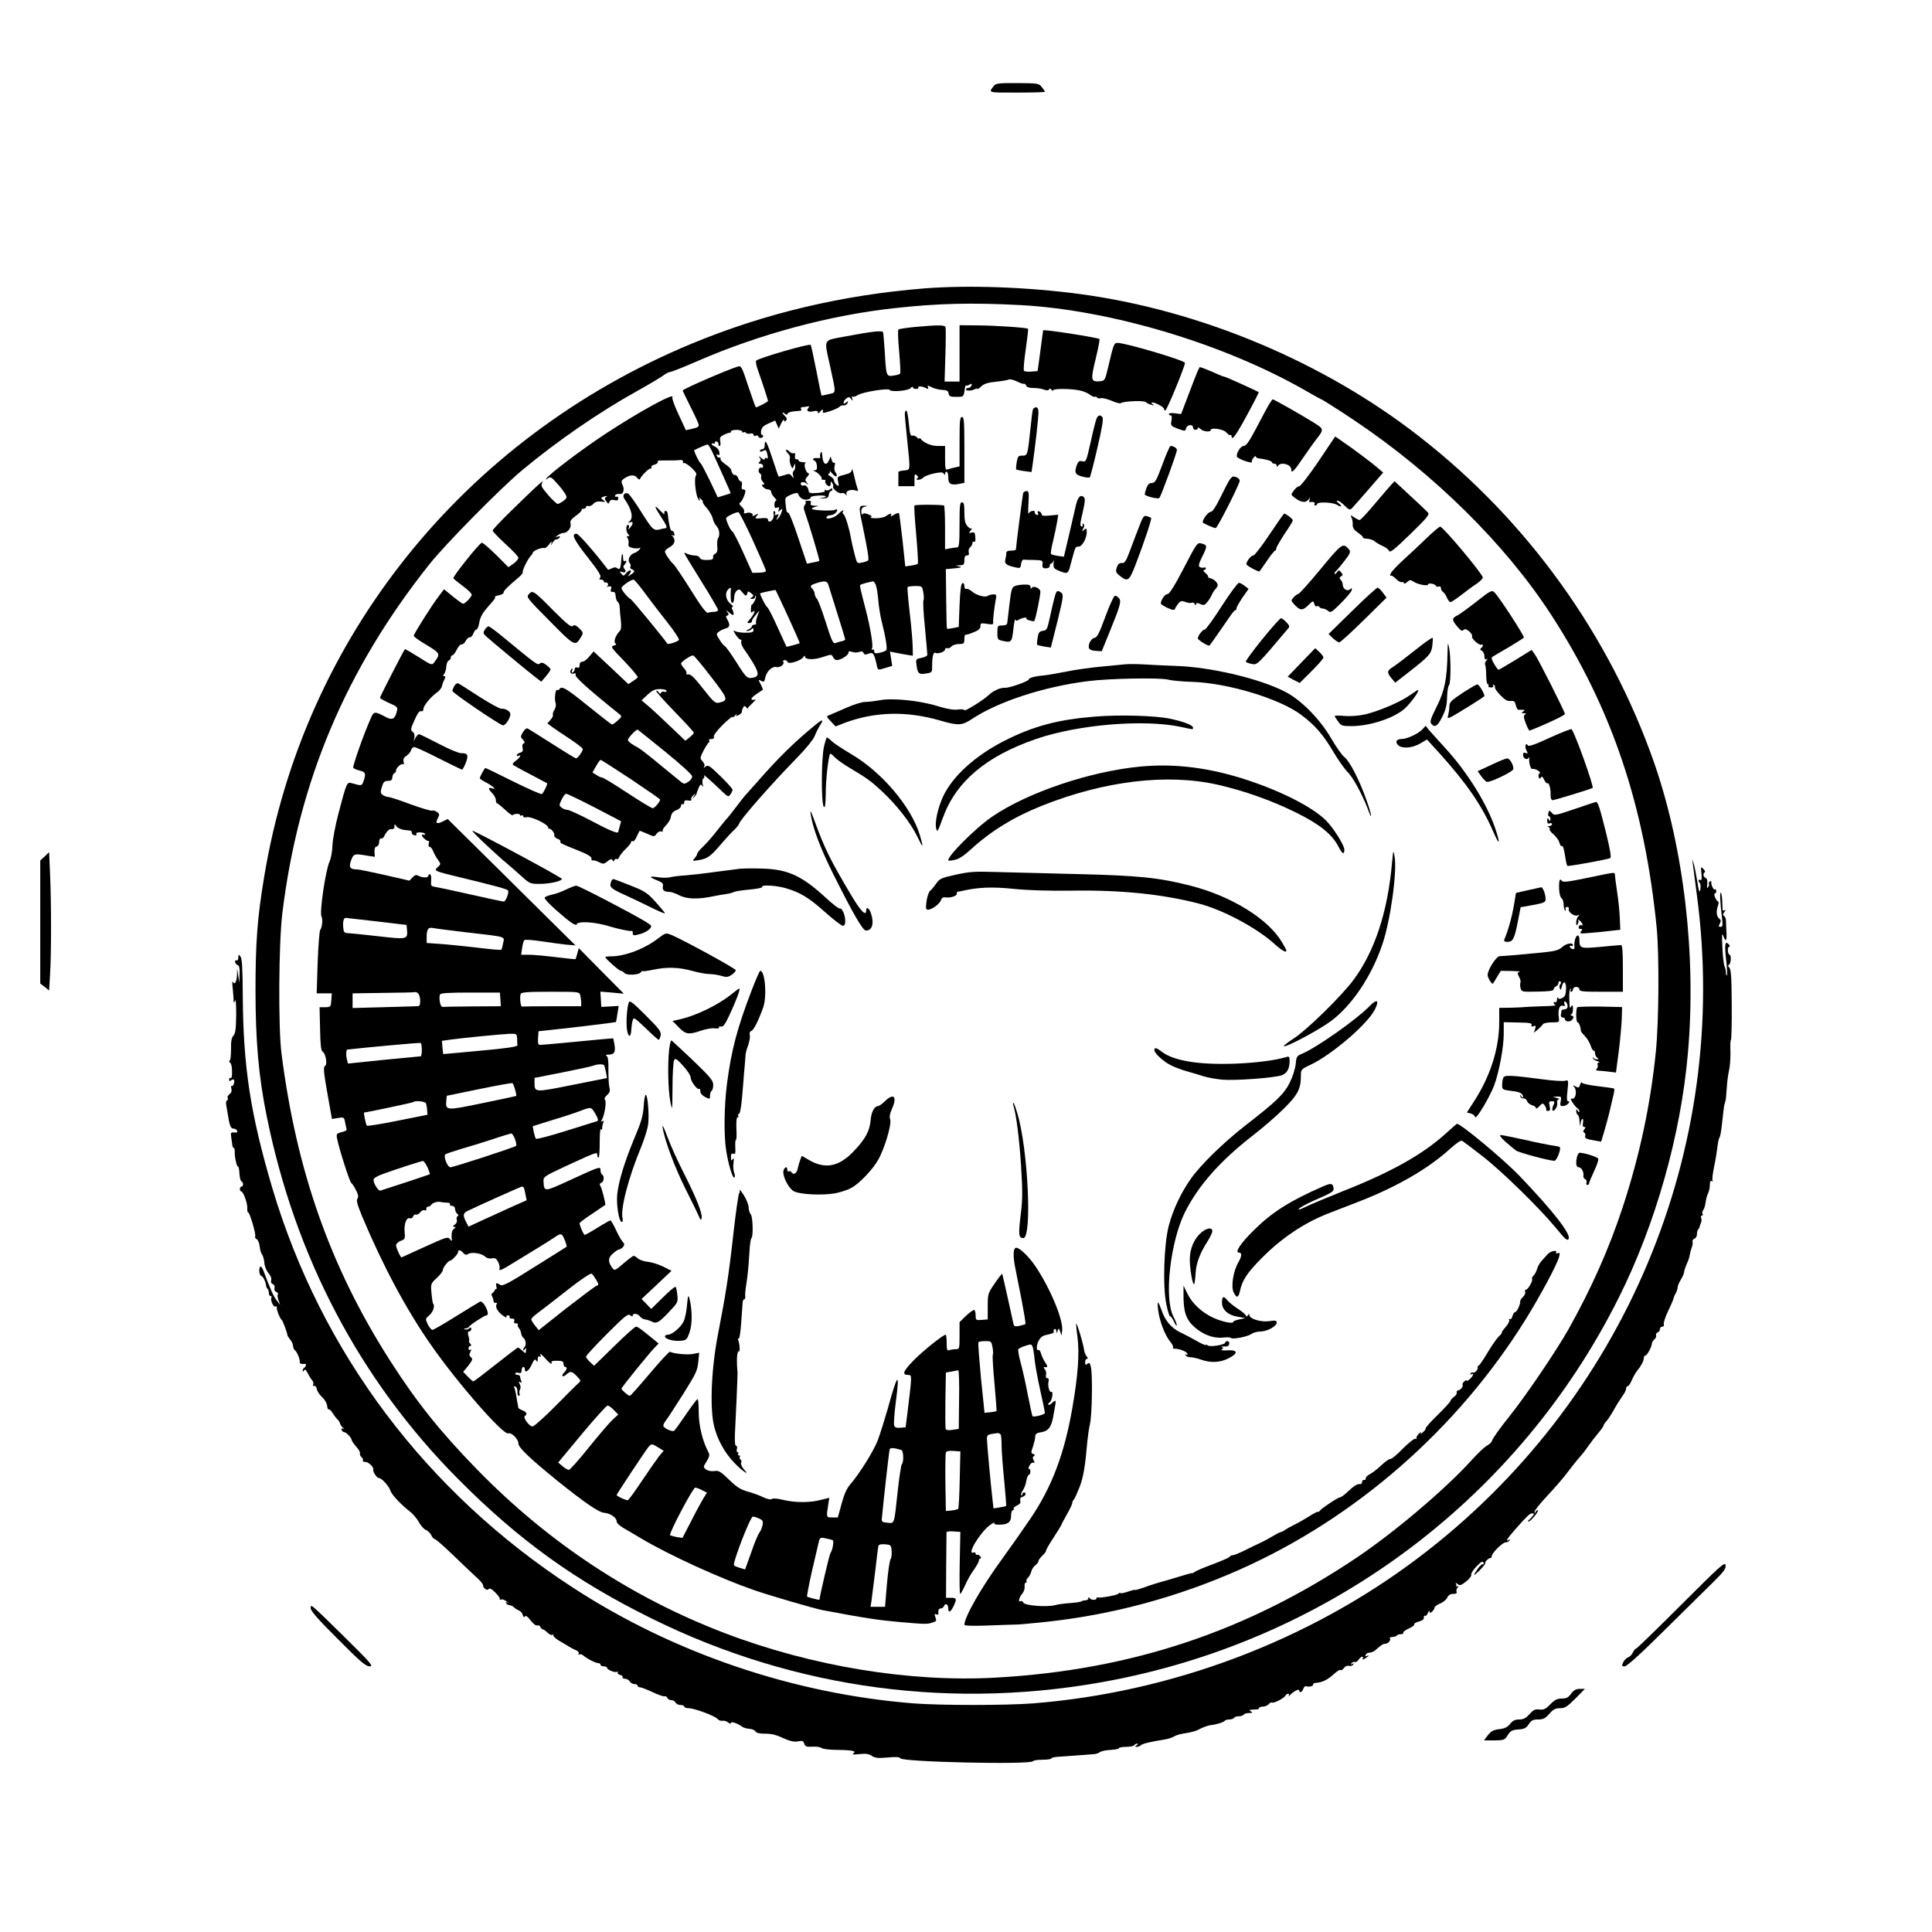 <?xml version="1.0" standalone="no"?>
<!DOCTYPE svg PUBLIC "-//W3C//DTD SVG 20010904//EN"
 "http://www.w3.org/TR/2001/REC-SVG-20010904/DTD/svg10.dtd">
<svg version="1.0" xmlns="http://www.w3.org/2000/svg"
 width="1200pt" height="1200pt" viewBox="0 0 1200 1200"
 preserveAspectRatio="xMidYMid meet">
<g transform="translate(0,1200) scale(0.1,-0.1)"
fill="#000000" stroke="none">
<path d="M6176 11470 c-38 -48 -46 -45 140 -45 96 0 174 2 174 5 0 3 -9 16
-19 29 -18 23 -23 24 -150 25 -106 1 -135 -2 -145 -14z"/>
<path d="M5745 10209 c-514 -41 -994 -155 -1450 -344 -1416 -588 -2409 -1826
-2654 -3310 -43 -257 -54 -410 -54 -705 0 -312 19 -534 69 -780 177 -878 580
-1643 1189 -2256 378 -381 730 -634 1205 -868 893 -441 1888 -572 2870 -380
1362 267 2517 1140 3133 2371 229 456 387 1013 431 1523 53 604 -25 1269 -209
1800 -277 794 -786 1504 -1456 2026 -596 466 -1365 788 -2114 888 -324 43
-685 56 -960 35z m595 -104 c563 -31 1267 -242 1774 -534 49 -28 90 -51 92
-51 5 0 109 -66 209 -133 493 -331 935 -768 1218 -1203 378 -582 582 -1188
657 -1947 16 -165 14 -576 -5 -767 -33 -329 -100 -645 -206 -968 -86 -261
-194 -503 -336 -757 -77 -136 -265 -414 -370 -545 -56 -69 -102 -135 -104
-145 -3 -11 -16 -25 -30 -32 -15 -7 -61 -50 -102 -96 -161 -177 -470 -439
-702 -596 -686 -463 -1408 -704 -2250 -751 -533 -30 -1143 70 -1685 277 -576
220 -1094 562 -1535 1014 -233 239 -377 420 -543 679 -370 579 -581 1177 -674
1910 -20 162 -17 686 6 870 100 816 395 1514 913 2165 100 126 444 475 578
586 213 178 481 362 710 489 72 40 144 83 162 96 17 13 38 24 46 24 8 0 89 32
178 71 379 164 813 281 1214 325 273 30 479 35 785 19z"/>
<path d="M5681 9969 c-52 -5 -98 -12 -101 -16 -4 -5 -2 -66 5 -138 6 -71 9
-133 6 -136 -3 -4 -22 -9 -42 -12 -44 -6 -45 -5 -54 154 -4 57 -8 109 -10 115
-4 13 -66 6 -242 -27 -132 -25 -125 -11 -89 -175 41 -188 41 -170 -7 -182 -23
-6 -43 -10 -45 -8 -1 2 -16 72 -32 156 -17 85 -32 156 -35 158 -9 9 -321 -81
-338 -98 -5 -4 1 -34 13 -66 26 -73 60 -177 60 -185 0 -5 -65 -39 -75 -39 -2
0 -23 58 -47 130 -38 117 -44 129 -63 124 -67 -20 -345 -141 -345 -150 0 -2
23 -48 50 -103 28 -55 50 -104 50 -110 0 -13 -8 -17 -48 -26 l-32 -7 -45 97
c-25 53 -42 101 -39 107 22 36 -208 -90 -416 -227 -147 -97 -351 -251 -367
-278 -4 -7 0 -7 10 2 15 12 22 8 56 -30 22 -24 45 -55 52 -67 12 -21 11 -26
-11 -43 -14 -10 -30 -19 -36 -19 -6 0 -33 25 -60 56 -43 51 -46 58 -35 78 15
24 -39 -25 -196 -179 -62 -60 -113 -115 -113 -120 0 -6 36 -44 80 -84 44 -40
80 -78 80 -86 0 -7 -14 -24 -31 -36 l-31 -22 -78 78 c-43 42 -82 76 -88 74
-18 -7 -182 -212 -176 -221 3 -5 30 -26 60 -49 30 -22 54 -45 54 -53 0 -13
-41 -56 -54 -56 -4 0 -32 20 -63 45 l-55 45 -32 -42 c-45 -59 -156 -235 -156
-247 0 -5 28 -26 63 -47 105 -63 105 -63 64 -118 -14 -19 -17 -18 -97 33 -45
28 -84 51 -85 49 -7 -7 -155 -295 -155 -302 0 -4 25 -18 56 -32 52 -23 56 -26
49 -52 -11 -47 -28 -56 -64 -38 -76 40 -79 40 -100 -10 -42 -94 -112 -294
-107 -303 4 -5 20 -12 36 -16 39 -9 44 -18 30 -61 -13 -37 -10 -37 -77 -18
-28 8 -31 1 -80 -186 -20 -76 -37 -164 -38 -201 -1 -36 -9 -81 -18 -100 -25
-55 -64 -320 -50 -342 9 -15 4 -68 -8 -83 -5 -6 -12 -98 -16 -203 l-6 -191 47
0 47 0 -3 -42 c-3 -42 -4 -43 -38 -44 l-35 0 3 -134 c2 -102 6 -136 16 -142
19 -11 31 -79 15 -89 -13 -8 -9 -39 27 -241 l16 -88 38 6 c37 6 38 5 44 -30 4
-20 8 -39 9 -43 1 -4 -13 -11 -32 -15 -31 -9 -33 -11 -27 -41 11 -59 79 -272
88 -275 5 -2 18 -22 29 -44 15 -29 17 -43 9 -53 -8 -10 -1 -37 30 -112 130
-309 276 -581 428 -798 165 -237 448 -560 479 -548 19 8 63 -35 63 -63 0 -25
68 -90 244 -233 168 -135 256 -195 288 -197 38 -3 78 -30 78 -53 0 -11 18 -28
48 -45 26 -15 74 -43 107 -63 172 -102 489 -247 700 -320 102 -35 373 -114
425 -124 271 -51 347 -62 482 -74 163 -14 168 -14 205 -1 19 6 21 11 13 31 -7
19 -6 23 6 18 8 -3 14 -2 13 3 -4 21 2 34 15 34 8 0 17 7 20 16 8 20 26 9 26
-17 0 -29 14 -23 32 13 22 48 21 53 -14 54 l-32 0 1 200 c1 109 2 203 2 207 1
5 20 7 44 5 l42 -3 -4 -193 c-2 -105 -1 -192 3 -192 3 0 17 24 30 53 13 30 37
73 55 97 17 24 31 49 31 57 0 7 5 13 10 13 6 0 5 6 -2 14 -7 8 -16 12 -20 9
-5 -2 -8 1 -8 7 0 7 -6 10 -13 7 -45 -17 37 121 101 170 19 14 32 21 28 15 -5
-8 4 -12 29 -12 55 0 75 15 75 55 0 19 5 35 11 35 5 0 8 4 5 9 -3 4 6 13 20
20 19 8 25 17 21 30 -3 13 2 21 14 24 20 5 27 27 9 27 -5 0 -10 -5 -10 -12 0
-6 -3 -8 -6 -5 -4 4 0 17 9 30 9 13 19 40 22 61 4 20 11 36 16 36 5 0 9 9 9
21 0 11 -4 18 -9 15 -5 -4 -4 5 2 19 7 14 18 23 25 20 9 -3 10 0 2 15 -7 13
-7 21 2 26 8 5 7 9 -4 13 -15 5 -15 10 -2 46 7 22 14 50 14 62 0 17 8 23 40
28 45 8 63 35 75 115 4 25 9 53 11 62 4 22 -3 23 -23 3 -8 -9 -18 -13 -21 -10
-4 3 0 10 7 14 7 5 15 23 17 40 2 19 0 30 -6 26 -12 -7 -24 39 -17 65 3 13 0
20 -8 20 -8 0 -11 8 -8 20 3 11 0 27 -8 36 -7 8 -8 14 -3 13 23 -4 24 3 6 29
-10 15 -22 40 -26 55 -4 15 -11 25 -16 22 -6 -3 -10 3 -10 14 0 36 23 71 49
77 52 12 61 16 56 24 -3 5 -1 11 5 15 5 3 10 -2 11 -12 0 -16 1 -16 8 1 7 19
8 18 16 -5 l8 -24 4 28 c10 63 -70 258 -163 398 -41 62 -100 119 -122 119 -18
0 -21 -45 -8 -115 8 -38 26 -134 42 -212 15 -79 26 -144 23 -147 -2 -2 -19 -7
-37 -11 -23 -5 -33 -3 -36 7 -2 7 -18 81 -36 163 -18 83 -34 151 -35 153 -2 2
-23 -25 -47 -60 -42 -61 -43 -65 -43 -143 l0 -80 -37 -3 c-36 -3 -38 -2 -38
27 0 16 -4 32 -8 35 -4 2 -27 -13 -50 -35 l-42 -41 0 -84 c0 -82 -1 -84 -24
-84 -13 0 -31 -3 -40 -6 -13 -5 -16 2 -16 45 0 28 -3 51 -6 51 -16 0 -137 -97
-198 -158 -67 -69 -76 -92 -34 -92 23 0 23 0 -5 -230 l-12 -95 -33 -3 c-23 -2
-34 2 -38 13 -4 9 1 75 10 147 26 195 12 184 -50 -42 -20 -69 -47 -156 -61
-193 -25 -67 -112 -207 -173 -278 -21 -24 -38 -63 -53 -120 l-23 -84 -35 0
c-37 0 -37 -1 -25 77 l7 45 -53 -13 c-67 -18 -157 -18 -233 0 -36 9 -64 11
-71 6 -6 -6 -26 -2 -50 9 -21 11 -65 27 -97 36 -47 13 -71 28 -119 75 -53 51
-64 58 -92 53 -18 -2 -39 1 -50 10 -19 14 -19 15 3 50 18 30 20 40 11 58 -36
66 -60 166 -60 246 0 46 -3 83 -7 83 -5 0 -37 -44 -73 -96 -36 -53 -68 -98
-73 -101 -13 -8 -67 18 -67 32 0 7 8 23 19 36 10 13 57 86 106 163 77 123 88
145 92 197 l6 57 -36 -7 c-32 -8 -126 1 -145 13 -5 3 -61 -58 -126 -135 -64
-76 -120 -139 -124 -139 -10 1 -52 37 -52 45 0 8 181 231 211 260 l20 20 -30
25 c-83 68 -100 80 -111 80 -6 0 -68 -55 -136 -122 l-124 -121 -25 23 c-14 13
-25 28 -25 34 0 6 58 69 129 140 112 112 132 128 145 117 11 -9 16 -10 16 -2
0 17 31 13 45 -6 7 -9 21 -17 31 -18 10 -1 29 -7 42 -13 29 -16 44 -8 111 63
51 54 53 58 48 101 -2 25 -7 48 -11 51 -3 4 -39 -26 -78 -65 l-73 -72 -30 31
-30 31 93 87 93 88 -54 27 c-29 14 -72 27 -95 29 -24 3 -51 12 -60 21 -10 9
-22 16 -26 16 -4 0 -33 -21 -63 -47 -53 -46 -56 -47 -70 -28 -28 39 -27 63 4
89 15 14 33 26 39 26 6 0 17 7 24 15 10 13 10 19 -3 33 -9 10 -28 43 -42 75
-15 31 -30 57 -33 57 -4 0 -40 -20 -80 -45 -40 -25 -76 -45 -80 -45 -7 0 -32
57 -32 73 0 3 35 30 78 58 42 29 79 53 81 55 5 4 -21 107 -31 120 -5 7 -3 14
7 18 17 6 20 41 5 51 -6 3 -10 15 -10 26 0 26 -3 25 -192 -62 -159 -73 -158
-73 -162 -8 -1 31 1 32 149 101 180 83 185 85 185 64 0 -9 3 -16 8 -16 4 0 7
42 7 94 0 52 3 89 7 83 5 -8 8 -6 8 5 0 9 3 24 7 34 4 12 3 15 -6 10 -10 -6
-10 -4 -2 10 17 31 29 112 19 122 -6 6 -2 17 12 30 18 16 21 27 15 49 -4 15
-6 64 -6 107 1 55 -2 82 -11 87 -9 6 -4 9 15 9 33 0 42 17 33 66 l-7 35 -72
-6 c-40 -4 -139 -13 -221 -21 -82 -8 -155 -14 -163 -14 -10 0 -13 11 -11 43
l3 42 75 8 c137 14 403 47 406 49 1 2 5 25 9 51 l8 49 -54 -3 -54 -3 -3 48 -3
47 73 -6 73 -7 -140 141 -140 142 -9 -33 c-5 -18 -10 -34 -11 -35 -1 -2 -55 4
-121 12 -65 8 -141 15 -168 15 l-49 0 6 41 c3 23 9 45 14 50 4 4 51 1 103 -7
52 -8 122 -17 155 -21 l60 -5 -35 34 c-19 19 -198 196 -397 393 l-362 358 -33
-16 c-36 -18 -46 -10 -27 24 10 19 9 25 -7 36 -10 7 -24 11 -31 8 -8 -2 -67
16 -134 40 -66 25 -128 45 -138 45 -9 0 -25 6 -34 13 -14 10 -15 17 -5 50 9
30 16 37 38 37 19 0 26 5 27 22 1 13 7 24 13 26 5 2 10 9 10 16 0 18 35 48 45
39 4 -5 5 2 2 15 -4 16 1 27 18 38 13 8 25 24 28 34 3 11 12 20 20 20 8 0 76
-31 152 -70 76 -38 141 -70 145 -70 4 0 14 19 23 42 19 48 13 61 -30 60 -15 0
-78 27 -139 59 -62 32 -116 59 -121 59 -6 0 -15 -10 -22 -22 l-12 -23 5 24 c3
15 -1 29 -11 36 -14 10 -13 18 12 73 18 41 31 59 41 55 9 -3 14 2 14 14 0 20
48 78 88 105 12 8 24 25 27 36 2 11 9 30 15 41 8 16 8 21 -1 21 -8 0 -8 4 -1
13 6 7 13 28 14 46 1 18 8 36 15 38 7 3 13 11 13 19 0 8 5 14 10 14 6 0 18 16
27 35 9 19 23 34 30 33 7 -2 19 8 26 22 8 14 19 24 26 22 6 -1 16 9 21 23 5
14 14 25 19 25 6 0 13 17 17 38 7 41 19 62 58 107 41 46 45 52 40 58 -3 2 9 7
26 10 16 4 29 11 28 16 -3 9 27 39 96 97 16 14 26 27 23 30 -6 7 31 82 50 102
7 7 13 17 13 20 0 11 58 34 69 28 5 -3 19 6 30 21 16 22 20 23 16 8 -5 -16 -3
-16 6 3 7 12 18 22 25 22 7 0 16 5 20 12 5 8 1 9 -12 5 -18 -7 -18 -7 0 8 11
8 27 15 36 15 25 0 50 33 44 57 -5 17 3 28 35 51 22 16 37 32 34 36 -3 3 1 6
10 6 10 0 17 5 17 11 0 6 6 9 14 6 8 -3 22 3 31 13 11 13 27 17 48 15 29 -4
30 -3 14 9 -16 12 -16 14 -1 20 21 8 32 7 17 -2 -8 -5 -8 -12 3 -26 12 -17 14
-17 20 -3 4 12 13 15 30 11 18 -5 24 -2 24 11 0 9 -4 13 -10 10 -5 -3 -10 -1
-10 4 0 10 13 15 32 13 19 -3 28 27 16 53 -11 24 -10 29 7 42 35 24 65 27 81
7 10 -13 17 -15 20 -7 9 19 52 63 64 63 6 0 9 4 6 9 -3 5 6 12 19 15 14 4 23
11 20 16 -3 6 4 10 17 10 81 0 99 0 123 3 12 1 19 -3 17 -11 -1 -8 1 -11 6 -8
5 3 26 -10 47 -29 26 -25 35 -39 28 -47 -15 -21 0 -143 20 -155 6 -4 7 -1 2 8
-8 12 -6 12 8 0 10 -8 15 -16 12 -19 -2 -3 9 -20 26 -39 16 -19 32 -47 36 -63
3 -16 13 -37 24 -48 18 -20 22 -58 8 -77 -4 -6 -6 -27 -4 -47 3 -26 -1 -40
-11 -46 -9 -5 -15 -12 -15 -15 3 -21 -3 -25 -38 -25 -25 -1 -41 4 -45 14 -3 8
-17 14 -31 14 -15 0 -35 5 -46 10 -10 6 -19 8 -19 5 0 -3 47 -81 105 -174 58
-92 105 -173 105 -180 0 -6 -11 -11 -24 -11 -13 0 -31 -3 -39 -6 -10 -3 -42
38 -107 143 -51 81 -100 154 -108 160 -19 16 -52 65 -52 78 0 6 14 18 30 27
32 18 38 45 18 67 -11 11 -10 12 0 6 10 -5 13 -2 10 11 -2 11 -9 18 -15 17 -9
-2 -19 42 -26 108 -1 9 -7 16 -13 16 -7 0 -10 -7 -7 -16 3 -9 -9 -1 -26 17
-41 43 -39 29 4 -37 35 -53 42 -70 28 -72 -5 0 -15 -2 -23 -4 -50 -14 -53 -12
-125 102 -38 61 -76 114 -84 118 -22 9 -38 -12 -23 -33 46 -66 58 -118 32
-140 -13 -10 -13 -11 3 -6 21 8 22 -6 2 -32 -13 -16 -14 -16 -9 -1 3 9 1 17
-5 17 -15 0 -14 -43 1 -58 9 -9 9 -12 -1 -12 -9 0 -10 -4 -3 -12 5 -7 8 -23 6
-34 -3 -17 3 -23 27 -28 17 -3 36 -3 43 1 6 4 5 -1 -2 -10 -8 -9 -22 -19 -33
-22 -27 -9 -43 -43 -29 -60 7 -8 9 -19 5 -25 -3 -5 1 -13 9 -16 22 -8 20 -17
-6 -33 -21 -13 -22 -13 -9 3 21 25 4 33 -18 8 -17 -21 -19 -21 -32 -5 -12 15
-12 16 3 11 22 -9 31 2 16 19 -8 10 -8 17 0 25 15 15 16 32 2 23 -6 -4 -10 5
-10 21 0 36 -10 26 -11 -12 -3 -52 -9 -66 -24 -54 -10 8 -19 8 -35 0 -12 -6
-23 -10 -24 -8 -78 103 -182 223 -195 223 -35 0 -18 -35 68 -145 68 -86 87
-117 79 -127 -8 -10 -6 -13 6 -13 9 0 16 -5 16 -10 0 -6 5 -9 11 -8 16 4 23
-19 7 -25 -7 -2 -3 -2 10 0 19 3 23 0 17 -16 -4 -14 -1 -19 11 -17 12 1 17 -7
18 -27 1 -16 7 -31 13 -35 6 -4 11 -18 12 -32 0 -14 3 -50 7 -81 4 -41 3 -59
-8 -70 -25 -26 -39 -67 -25 -76 8 -5 4 -9 -11 -13 -21 -5 -16 -13 66 -97 49
-51 86 -96 83 -100 -3 -5 -18 -16 -32 -25 l-26 -17 -108 102 -108 101 -27 -32
c-14 -18 -34 -32 -43 -32 -11 0 -17 -8 -17 -21 0 -15 -5 -19 -15 -15 -9 3 -15
0 -15 -9 0 -7 -5 -17 -12 -21 -8 -5 -9 -1 -4 12 5 14 4 16 -5 7 -15 -15 -3
-34 16 -26 10 3 13 1 10 -9 -5 -13 83 -92 274 -245 14 -11 13 -16 -12 -38 -15
-14 -31 -25 -35 -25 -4 0 -71 52 -149 115 -136 110 -164 127 -178 105 -4 -6
-10 -8 -15 -5 -10 6 -18 -58 -9 -82 4 -10 1 -28 -7 -41 -8 -12 -12 -26 -10
-31 3 -5 -3 -19 -14 -31 l-20 -23 32 -24 c18 -13 67 -46 110 -74 43 -29 78
-56 78 -61 0 -14 -31 -58 -42 -58 -5 0 -72 41 -150 91 -77 49 -145 92 -152 95
-6 2 -19 -8 -28 -24 -16 -27 -16 -30 0 -46 12 -14 14 -20 5 -23 -8 -3 -11 -14
-7 -28 4 -18 1 -25 -15 -30 -12 -3 -21 -11 -21 -16 0 -6 5 -7 10 -4 23 14 8
-14 -16 -30 -14 -9 -22 -20 -18 -25 5 -4 54 -32 109 -60 55 -29 101 -54 103
-55 5 -4 -22 -60 -32 -67 -5 -3 -85 32 -178 78 -92 46 -170 84 -173 84 -5 0
-35 -55 -35 -64 0 -3 18 -15 39 -26 40 -20 70 -49 39 -37 -27 10 -27 -3 -2
-28 13 -13 24 -33 24 -45 0 -11 4 -20 8 -20 4 0 26 -18 49 -39 22 -22 44 -37
47 -34 10 10 46 11 46 1 0 -5 5 -6 10 -3 6 3 10 1 10 -5 0 -6 8 -9 18 -6 26 9
137 -43 137 -64 0 -5 2 -9 5 -7 11 4 37 -28 33 -40 -3 -7 6 -17 18 -22 13 -4
22 -12 20 -17 -5 -10 3 -14 109 -56 62 -25 85 -39 84 -51 -1 -9 2 -14 7 -11 5
2 22 -2 38 -10 27 -14 31 -14 54 4 19 15 27 17 31 8 5 -11 7 -11 12 0 3 6 10
10 15 6 5 -3 12 3 15 13 4 10 22 32 40 50 19 18 34 37 34 43 0 6 5 8 10 5 6
-4 17 10 25 29 9 20 17 36 19 36 2 0 23 -9 47 -19 43 -19 43 -19 57 0 8 11 21
18 29 15 8 -3 12 -2 9 3 -3 5 6 20 20 34 13 14 27 35 29 46 6 31 14 41 41 51
13 5 24 17 24 25 0 9 5 13 10 10 6 -3 10 1 10 11 0 12 6 15 24 12 16 -3 23 -1
20 7 -3 6 3 18 13 26 17 13 17 13 3 -6 -12 -17 -12 -18 0 -7 8 7 15 16 16 20
0 4 6 20 13 37 10 24 14 26 22 15 7 -11 8 -8 3 11 -3 15 -1 30 5 34 6 3 8 12
4 18 -6 11 34 -24 116 -102 33 -31 36 -32 48 -15 7 10 13 23 13 29 0 6 -34 44
-75 84 -67 65 -77 72 -92 60 -13 -11 -15 -11 -9 -1 5 8 1 21 -10 33 -17 19
-17 22 6 67 14 26 28 49 33 50 4 2 5 8 1 13 -3 5 4 9 15 9 13 0 19 5 15 14 -3
8 19 38 55 74 34 33 61 55 61 49 0 -6 7 -2 16 9 8 10 12 13 9 6 -6 -11 -3 -12
14 -3 11 7 20 15 19 19 -1 4 2 15 7 25 6 14 10 15 19 5 6 -7 10 -12 9 -10 -1
3 13 18 30 34 18 17 26 28 20 24 -7 -4 -18 -4 -24 -1 -6 4 5 18 28 33 21 14
39 26 41 28 2 1 -4 16 -13 34 -16 30 -16 31 3 21 17 -9 20 -6 25 19 8 40 43
73 69 67 23 -6 53 17 43 33 -3 5 0 10 9 10 8 0 16 -5 18 -12 6 -16 85 9 98 31
5 9 10 11 10 4 0 -21 54 -23 110 -4 54 18 55 18 64 0 5 -11 15 -19 23 -19 24
0 73 30 73 45 0 11 6 12 23 6 12 -5 32 -5 44 0 15 5 23 4 27 -7 4 -10 11 -12
31 -4 28 11 34 2 50 -67 8 -38 5 -37 57 -21 l40 12 -7 44 -7 45 34 -7 c18 -4
50 -9 71 -13 l37 -6 -1 54 c0 30 -8 124 -18 209 -10 85 -16 158 -14 163 2 4
24 7 48 7 43 0 43 -1 50 -40 4 -21 4 -44 1 -49 -4 -5 0 -81 9 -168 8 -87 15
-163 15 -170 0 -7 -16 -15 -36 -19 -36 -7 -36 -7 -31 -47 7 -51 15 -58 60 -50
37 6 37 6 37 53 0 54 8 82 21 75 14 -9 59 7 59 21 0 7 6 11 13 8 8 -3 20 2 27
11 7 8 28 15 46 15 31 0 34 3 34 30 0 17 3 29 8 28 4 -2 26 5 50 15 31 12 42
23 42 38 0 19 4 20 41 14 31 -5 40 -4 38 7 -3 13 7 97 17 150 5 23 2 27 -18
26 -13 -1 -28 -5 -33 -9 -16 -12 -71 4 -97 27 -13 11 -29 19 -36 16 -7 -2 -12
6 -12 18 0 13 -5 20 -12 18 -9 -3 -14 -44 -18 -138 l-5 -134 -35 -7 c-19 -4
-36 -6 -38 -4 -2 2 -4 86 -5 187 l-2 183 55 5 c40 4 48 7 30 11 l-25 6 28 2
c23 1 27 5 27 31 0 21 5 30 16 30 11 0 15 6 11 20 -3 10 1 24 9 31 8 6 14 18
14 26 0 8 5 11 10 8 7 -4 10 6 8 28 -2 29 -5 33 -22 29 -19 -5 -20 -4 -6 14 8
10 10 16 6 12 -5 -4 -17 2 -27 14 -14 16 -19 37 -19 85 0 49 -3 63 -15 63 -13
0 -15 -22 -15 -140 0 -112 -3 -140 -14 -140 -7 0 -28 -3 -45 -6 l-31 -6 0 136
c0 75 -3 136 -7 137 -57 6 -179 5 -183 -1 -3 -5 2 -87 11 -182 8 -95 13 -176
10 -179 -3 -4 -22 -9 -42 -12 l-36 -5 -17 161 c-10 89 -20 165 -22 169 -3 4
-17 0 -32 -10 -14 -9 -23 -11 -19 -4 11 16 -5 15 -29 -3 -10 -8 -39 -14 -64
-14 -25 0 -39 3 -31 6 10 4 5 10 -15 18 -21 8 -31 9 -36 1 -4 -6 -8 1 -8 16 0
20 6 28 23 31 19 4 18 4 -5 6 -32 1 -34 -9 -18 -86 39 -187 49 -248 42 -254
-4 -4 -21 -10 -38 -13 -31 -7 -31 -7 -47 56 -9 35 -19 79 -22 98 -10 59 -35
139 -45 145 -6 4 -8 11 -5 16 11 18 -6 9 -31 -16 -24 -24 -82 -36 -69 -15 3 6
14 10 24 10 18 0 41 18 41 33 0 4 -5 5 -12 1 -13 -9 -128 -5 -143 4 -5 3 1 9
15 13 l25 7 -27 1 c-20 1 -26 5 -22 16 4 11 0 15 -17 15 -12 0 -19 -3 -16 -7
4 -3 2 -12 -4 -20 -8 -9 -8 -21 -1 -40 25 -70 95 -303 91 -307 -2 -2 -21 -6
-41 -10 l-36 -7 -54 161 c-29 88 -57 159 -63 156 -5 -2 -11 8 -12 23 -2 14 -4
37 -5 49 -3 19 5 27 36 40 30 12 41 13 44 4 8 -25 32 -39 56 -35 14 3 24 9 21
13 -3 5 18 10 45 12 53 3 69 -7 23 -15 -21 -4 -19 -4 7 -3 28 1 36 5 38 24 2
12 8 22 13 22 5 0 9 5 9 11 0 8 -4 8 -15 -1 -8 -6 -20 -8 -26 -4 -7 4 -9 3 -6
-4 5 -6 -12 -11 -46 -14 -46 -3 -53 -1 -55 16 -1 20 -21 38 -33 30 -4 -2 -10
0 -13 5 -11 16 14 23 32 9 15 -12 16 -11 3 5 -12 15 -11 20 4 37 10 11 13 20
8 20 -17 0 -34 58 -20 64 7 2 0 5 -15 5 -16 1 -28 5 -28 11 0 5 -6 9 -12 7 -8
-1 -12 7 -10 22 2 15 0 21 -7 16 -6 -3 -18 1 -27 10 -9 9 -19 14 -21 11 -3 -3
2 -13 11 -22 10 -9 15 -23 12 -30 -3 -8 -1 -27 5 -42 10 -25 12 -26 19 -7 8
19 9 19 9 -2 1 -12 -4 -25 -9 -28 -6 -4 -8 -16 -4 -28 6 -20 5 -21 -8 -4 -11
15 -18 16 -46 6 -18 -6 -34 -10 -36 -8 -2 2 -18 49 -36 104 -35 108 -50 135
-50 92 0 -17 -5 -27 -15 -27 -8 0 -15 -5 -15 -10 0 -7 6 -7 19 -1 15 9 20 7
25 -12 8 -32 7 -39 -4 -32 -5 3 -10 1 -10 -6 0 -7 -9 -5 -22 7 -13 11 -18 13
-11 3 10 -12 10 -18 1 -27 -9 -9 -8 -12 5 -12 9 0 17 -7 17 -16 0 -8 -5 -12
-10 -9 -6 3 -13 -1 -17 -10 -3 -10 0 -21 7 -25 7 -4 10 -14 8 -21 -3 -8 1 -22
10 -31 11 -13 12 -18 2 -18 -10 0 -10 -3 0 -15 7 -8 21 -15 31 -15 11 0 19 -7
19 -15 0 -8 9 -24 20 -35 11 -11 16 -20 10 -20 -5 0 -10 -11 -10 -25 0 -19 4
-23 17 -18 13 5 15 2 10 -12 -7 -16 -5 -16 9 -4 15 12 16 11 9 -11 -4 -14 -14
-32 -22 -40 -14 -13 -14 -13 -4 7 10 20 9 22 -5 16 -11 -4 -15 -3 -10 5 3 6 2
13 -3 17 -6 3 -8 -4 -6 -16 5 -23 -10 -49 -26 -49 -5 0 -9 6 -9 13 0 9 -13 11
-42 8 -40 -3 -42 -2 -28 14 14 17 13 17 -9 6 -13 -7 -21 -9 -17 -3 8 13 -19
23 -40 15 -12 -4 -15 -2 -12 8 3 8 -4 22 -16 32 -14 13 -17 20 -9 25 12 7 33
55 33 73 0 5 -6 9 -14 9 -9 0 -12 8 -8 25 2 14 0 25 -6 25 -6 0 -14 9 -17 20
-3 11 -12 20 -20 20 -12 0 -18 9 -25 35 -2 6 -18 20 -37 33 -18 13 -31 27 -28
33 4 5 1 8 -6 7 -6 -2 -14 3 -17 11 -3 9 0 11 8 6 8 -5 11 0 8 16 -1 13 -13
28 -25 34 -13 5 -23 13 -23 18 0 4 5 5 10 2 6 -3 10 -1 10 5 0 7 6 10 13 7 6
-2 11 -10 10 -16 -2 -6 1 -11 7 -11 5 0 7 13 4 28 -5 24 -1 30 23 42 15 7 31
13 36 12 4 -1 7 3 7 8 0 6 16 10 35 10 19 0 35 -5 35 -11 0 -5 4 -8 9 -4 5 3
12 1 15 -4 3 -5 15 -7 26 -4 12 3 20 0 20 -7 0 -7 7 -10 15 -6 8 3 15 1 15 -4
0 -6 7 -10 15 -10 8 0 15 5 15 10 0 6 -4 10 -9 10 -4 0 -6 12 -3 26 3 19 16
31 46 44 l41 18 11 -25 11 -25 16 34 c9 18 17 26 17 19 0 -11 3 -12 11 -4 9 9
8 16 -5 28 -20 20 -21 32 -2 16 11 -9 15 -9 18 0 2 6 19 12 38 14 52 4 52 4
45 15 -3 6 0 10 7 11 7 0 21 2 31 4 14 3 16 0 7 -10 -15 -18 2 -27 35 -19 17
4 25 2 25 -7 1 -9 6 -7 15 5 13 18 19 15 16 -6 -1 -10 92 22 104 36 6 6 17 10
26 8 9 -1 19 5 23 14 5 14 4 15 -9 4 -12 -10 -15 -10 -15 0 0 7 8 18 17 25 14
11 20 10 30 -4 12 -14 12 -14 6 4 -3 11 -2 17 2 12 5 -4 19 0 33 9 29 19 190
45 198 32 10 -15 118 -5 131 12 7 8 13 10 13 5 0 -6 9 -11 19 -11 11 0 17 4
15 8 -7 11 24 10 46 -2 16 -8 18 -8 14 4 -5 14 -3 14 24 0 17 -8 46 -15 66
-16 27 -1 36 -6 38 -22 3 -18 10 -21 48 -21 45 0 45 0 51 40 3 22 7 36 8 32 0
-4 10 -3 21 3 16 9 18 8 14 -5 -4 -8 -12 -15 -20 -15 -8 0 -14 -4 -14 -9 0
-11 39 -9 58 3 7 4 12 4 12 0 0 -4 11 3 25 16 18 17 41 24 92 29 37 4 73 10
79 14 6 3 29 -2 50 -12 21 -11 42 -17 45 -15 4 2 9 -3 13 -11 3 -10 19 -15 45
-15 22 0 51 -4 65 -10 17 -6 27 -6 32 1 4 8 9 7 15 -2 5 -8 9 -9 9 -4 0 12
108 12 165 0 22 -4 51 -16 64 -26 13 -10 27 -16 31 -14 5 3 11 1 14 -4 3 -5
14 -7 24 -4 10 2 39 -5 66 -16 26 -12 52 -19 57 -15 22 13 150 18 158 5 3 -4
17 -11 31 -15 19 -6 21 -5 10 3 -11 8 -11 11 -2 11 20 0 72 -29 72 -40 0 -6 4
-10 8 -10 9 0 123 276 122 296 0 15 -367 124 -418 124 -23 0 -25 -6 -60 -155
-18 -76 -20 -80 -48 -83 -59 -5 -61 5 -29 137 16 66 27 123 24 125 -9 9 -348
62 -350 54 0 -1 -8 -59 -17 -128 l-17 -125 -39 -3 c-21 -2 -42 0 -46 5 -4 4 1
64 11 132 10 69 17 127 14 129 -7 7 -214 21 -322 21 l-103 1 0 -175 0 -175
-46 0 -47 0 5 163 c3 89 3 168 1 175 -5 14 -47 14 -192 1z m-1247 -797 c17
-37 47 -105 68 -151 21 -46 37 -84 36 -85 -2 -1 -20 -7 -41 -13 l-39 -12 -49
104 c-28 57 -53 105 -57 107 -8 3 -45 79 -40 82 25 13 75 35 83 35 6 0 23 -30
39 -67z m240 -524 c43 -95 80 -180 82 -188 4 -12 -5 -15 -39 -17 l-44 -1 -58
129 c-32 71 -62 129 -67 129 -8 0 -38 64 -38 81 0 9 55 37 76 38 5 1 45 -77
88 -171z m-669 -331 c33 -45 95 -126 138 -180 43 -54 76 -104 74 -111 -4 -11
-67 -31 -72 -24 -28 41 -220 274 -228 277 -15 6 -56 54 -57 68 0 12 58 53 75
53 6 -1 37 -38 70 -83z m1140 51 c4 -13 29 -93 56 -179 27 -85 49 -158 49
-161 0 -3 -10 -8 -22 -11 -13 -2 -30 -8 -39 -11 -14 -6 -24 15 -59 126 -23 73
-48 140 -56 149 -8 8 -14 23 -14 32 0 8 -7 22 -15 31 -17 16 -11 23 33 36 45
14 60 11 67 -12z m295 -2 c5 -13 12 -55 15 -93 3 -37 12 -93 19 -123 29 -116
39 -181 30 -189 -5 -5 -24 -12 -41 -16 -27 -5 -33 -3 -33 10 0 9 -4 13 -10 10
-6 -4 -7 1 -3 10 7 19 -11 126 -39 235 -36 139 -39 153 -34 157 4 5 57 19 79
22 4 1 12 -10 17 -23z m-901 -33 c-1 -10 -1 -33 0 -51 1 -40 21 -33 21 7 0 16
7 35 16 42 14 11 19 10 34 -9 21 -26 27 -27 32 -6 3 13 5 13 23 0 17 -14 18
-17 5 -26 -13 -8 -13 -10 3 -10 9 0 17 5 17 12 0 6 2 9 5 6 3 -3 -1 -17 -8
-31 -8 -15 -16 -25 -18 -23 -2 2 -4 -9 -5 -25 -1 -24 1 -27 13 -18 21 18 5
-20 -20 -48 -18 -20 -18 -23 -4 -23 9 0 17 5 17 10 0 6 5 16 10 23 6 7 17 21
26 32 13 17 13 15 -1 -19 -8 -21 -12 -42 -9 -47 3 -5 -2 -9 -10 -9 -9 0 -16
-5 -16 -10 0 -6 -10 -15 -22 -20 -14 -5 -17 -9 -7 -9 8 -1 20 4 27 11 9 9 12
8 12 -5 0 -14 -10 -17 -53 -17 -29 0 -59 6 -67 13 -7 6 -4 -4 8 -23 12 -19 26
-34 32 -33 5 2 7 -4 4 -11 -3 -8 3 -27 14 -43 93 -134 106 -170 67 -180 -43
-11 -48 -7 -110 92 -35 55 -68 101 -74 103 -6 2 -20 19 -32 39 -22 35 -22 36
-3 50 10 8 29 16 42 20 25 6 28 23 10 54 -11 18 -10 23 0 26 10 4 10 8 0 21
-11 14 -9 14 8 0 11 -10 23 -18 26 -18 8 0 5 21 -5 38 -5 7 -3 12 4 12 6 0 0
9 -15 21 -28 22 -35 66 -14 87 16 16 20 15 17 -5z m356 -163 c41 -90 74 -164
72 -165 -7 -4 -81 -24 -82 -22 -1 1 -25 55 -55 120 -29 65 -58 121 -64 125
-11 7 -49 83 -44 87 4 3 92 22 95 20 2 -1 36 -75 78 -165z m-479 -373 c107
-139 110 -147 52 -161 -25 -6 -34 1 -99 84 -66 83 -79 95 -102 91 -5 -1 -6 2
-3 7 3 5 -4 18 -14 30 -11 12 -20 25 -20 31 0 10 60 51 75 50 6 0 56 -60 111
-132z m-276 -88 c0 -6 -6 -9 -14 -6 -8 3 -17 1 -20 -6 -3 -9 -7 -8 -15 3 -5 8
-12 12 -15 9 -4 -3 48 -61 114 -129 66 -68 120 -127 120 -131 0 -4 -12 -17
-27 -29 l-26 -21 -103 98 c-56 54 -117 110 -136 125 l-33 28 37 35 c30 28 46
35 78 35 23 0 40 -5 40 -11z m-7 -379 c95 -77 166 -142 166 -152 1 -10 -10
-25 -24 -34 -21 -14 -28 -14 -42 -3 -10 8 -69 56 -131 107 -62 52 -123 99
-135 106 -44 23 -67 41 -67 50 0 13 52 67 61 64 3 -2 81 -64 172 -138z m-214
-170 c100 -67 181 -123 181 -126 0 -14 -34 -54 -46 -54 -7 0 -78 43 -157 95
-79 52 -149 95 -156 95 -6 0 -23 7 -36 16 l-25 16 22 39 c12 22 25 39 29 39 4
0 88 -54 188 -120z m-226 -175 l165 -86 -9 -32 c-5 -17 -9 -33 -9 -34 0 -14
-53 8 -164 67 -73 39 -142 70 -152 70 -10 0 -27 6 -36 14 -16 12 -16 15 0 49
9 20 22 36 28 37 7 0 86 -38 177 -85z m-1188 -139 c17 -2 36 -5 43 -5 6 -1 11
-6 10 -13 -2 -6 5 -14 16 -16 11 -2 16 0 12 7 -5 7 4 11 23 11 17 0 31 -5 31
-11 0 -5 -4 -7 -10 -4 -5 3 -10 2 -10 -2 0 -12 37 -43 43 -36 3 3 3 -4 0 -16
-3 -12 -1 -21 6 -21 6 0 16 -12 21 -26 6 -15 19 -39 30 -54 19 -27 19 -27 -1
-46 -26 -23 -24 -24 141 -64 231 -56 290 -72 296 -82 7 -11 -15 -68 -27 -68
-5 0 -98 20 -206 44 -109 25 -209 46 -223 48 -22 3 -25 7 -22 41 2 21 -2 37
-8 37 -5 0 -10 -4 -10 -10 0 -13 -36 -13 -60 0 -15 8 -23 6 -38 -10 l-19 -20
-152 35 c-84 19 -162 35 -174 35 -44 0 -52 14 -36 57 16 41 19 42 101 28 l46
-7 -2 31 c-1 20 3 31 13 33 9 2 16 14 16 28 0 15 5 24 13 22 7 -1 16 6 19 15
7 19 29 44 38 43 20 -1 25 2 25 17 0 16 1 16 13 0 6 -9 26 -18 42 -21z m-165
-569 l185 -22 3 -30 c5 -60 1 -61 -180 -40 -90 10 -174 19 -188 19 -21 1 -26
7 -28 34 -4 37 3 62 15 61 4 0 91 -10 193 -22z m550 -67 c266 -31 243 -25 235
-68 -4 -20 -9 -39 -11 -41 -3 -3 -70 3 -150 13 -80 9 -183 20 -229 23 l-85 6
0 33 c0 52 9 66 39 60 14 -3 105 -15 201 -26z m-292 -382 c7 -7 12 -27 12 -45
0 -28 -4 -33 -22 -33 -13 0 -107 -3 -210 -6 l-188 -5 0 45 0 46 193 3 c105 1
194 3 198 5 3 1 10 -3 17 -10z m510 -35 l3 -43 -175 -1 c-97 -1 -182 -2 -188
-3 -13 -1 -24 55 -15 77 3 9 59 12 188 12 l184 0 3 -42z m496 25 c3 -13 6 -33
6 -45 l0 -23 -180 0 c-99 0 -183 -1 -187 -2 -10 -4 -16 59 -9 78 4 11 40 14
185 14 177 0 179 0 185 -22z m-392 -268 c0 -16 1 -36 2 -42 1 -9 -64 -19 -229
-34 -126 -12 -231 -21 -232 -21 -1 1 -3 20 -5 42 l-3 40 55 8 c80 11 318 34
368 36 40 1 42 0 44 -29z m-592 -71 c0 -21 -3 -39 -7 -40 -5 0 -108 -10 -230
-22 l-222 -23 -5 21 c-8 29 -7 65 2 66 113 13 449 44 455 41 4 -2 7 -21 7 -43z
m1133 -96 c2 -5 7 -24 11 -43 l6 -36 -216 -43 c-235 -47 -234 -47 -234 14 l0
30 173 34 c94 19 181 37 192 42 26 10 63 11 68 2z m-554 -150 c6 -20 9 -38 8
-40 -2 -1 -97 -22 -211 -45 -227 -47 -229 -47 -224 17 l3 29 200 41 c110 23
203 39 207 38 4 -2 12 -20 17 -40z m-553 -86 c2 -7 6 -26 7 -42 l2 -29 -185
-37 c-102 -21 -188 -34 -191 -31 -7 7 -22 82 -17 82 18 1 302 61 306 65 11 11
73 4 78 -8z m1053 -67 c17 -30 19 -41 9 -44 -7 -2 -94 -29 -192 -60 -98 -31
-182 -53 -187 -49 -4 4 -10 24 -14 43 l-6 35 128 40 c70 21 148 47 173 57 62
24 63 23 89 -22z m-500 -156 c7 -19 10 -38 7 -41 -9 -9 -389 -133 -408 -133
-19 0 -45 67 -32 80 5 4 50 19 99 34 50 14 137 41 195 60 58 20 110 35 115 36
6 0 17 -16 24 -36z m-544 -174 c10 -22 16 -42 14 -44 -3 -2 -226 -76 -306
-101 -13 -4 -43 43 -43 68 0 9 24 23 58 35 81 30 235 79 248 81 6 0 19 -17 29
-39z m599 -128 c2 -4 7 -23 10 -42 l7 -35 -88 -39 c-48 -22 -130 -59 -180 -82
l-93 -43 -15 29 c-21 40 -19 55 8 68 54 27 333 152 339 152 4 0 9 -3 12 -8z
m-478 -92 c14 0 22 -4 19 -10 -3 -5 2 -10 12 -10 12 0 19 -8 20 -22 1 -11 7
-24 14 -28 8 -5 8 -10 1 -14 -6 -4 -8 -14 -5 -23 4 -9 -1 -21 -12 -29 -14 -10
-15 -14 -4 -14 11 -1 11 -3 -2 -13 -11 -8 -15 -24 -14 -47 3 -31 2 -33 -10
-17 -12 17 -22 14 -156 -47 -78 -36 -144 -66 -145 -66 -7 0 -34 60 -34 75 0 9
13 22 29 28 27 10 28 13 24 56 -4 51 12 92 33 84 8 -3 17 2 20 12 4 9 12 14
19 11 6 -2 18 4 25 14 7 10 19 16 27 13 8 -3 13 0 11 8 -2 7 3 13 10 14 7 0
16 5 20 11 8 14 41 23 60 18 8 -2 25 -4 38 -4z m734 -238 c7 -18 11 -34 9 -36
-2 -2 -92 -58 -199 -125 -160 -101 -198 -121 -212 -112 -25 16 -31 14 -25 -9
3 -10 2 -18 -2 -17 -3 1 -7 -2 -8 -7 -1 -5 -7 -12 -13 -16 -8 -5 -9 -13 -4
-21 5 -8 9 -21 9 -29 0 -8 6 -14 13 -12 8 1 11 -2 7 -8 -11 -17 4 -45 37 -70
17 -12 28 -18 24 -11 -4 6 -1 11 9 11 9 0 13 -4 10 -10 -3 -5 3 -10 14 -10 14
0 19 -5 15 -15 -4 -10 0 -15 12 -15 9 0 14 -3 11 -7 -4 -3 -1 -13 5 -21 7 -7
14 -23 15 -35 2 -12 9 -24 15 -28 14 -9 18 -48 6 -55 -4 -3 -8 -11 -8 -17 0
-7 4 -6 10 3 7 12 9 10 7 -7 -1 -22 -1 -22 -22 -3 -12 11 -24 20 -28 20 -3 0
-65 -47 -138 -105 -73 -58 -135 -105 -139 -105 -3 0 -19 13 -34 29 l-29 30 32
39 c26 34 29 41 16 52 -11 9 -12 17 -4 32 8 15 8 19 0 14 -6 -4 -11 0 -11 8 0
9 5 16 11 16 8 0 8 5 -1 15 -7 8 -10 15 -7 15 3 0 2 14 -3 30 -6 22 -5 30 4
30 7 0 13 7 13 15 0 11 -4 12 -13 4 -7 -6 -19 -9 -26 -6 -9 4 -7 6 4 6 9 1 18
5 20 9 4 11 97 72 109 72 14 0 11 25 -8 59 -10 17 -23 29 -30 27 -6 -3 -73
-43 -148 -90 -75 -47 -142 -86 -149 -86 -7 0 -20 16 -29 34 -16 34 -16 35 11
58 22 19 35 58 22 71 -3 3 -9 44 -12 89 -2 32 3 42 35 70 20 19 37 40 37 48 1
17 34 60 47 60 9 0 48 41 48 52 0 17 13 16 29 -1 14 -16 22 -18 35 -9 22 13
85 3 105 -18 9 -8 26 -13 41 -10 20 4 28 -1 39 -22 7 -15 11 -33 9 -39 -8 -21
9 -15 92 37 44 27 111 68 149 91 38 23 85 53 104 66 39 26 42 24 62 -25z m193
-241 c17 -29 17 -32 1 -38 -9 -3 -93 -67 -188 -140 l-170 -135 -23 29 c-13 15
-23 33 -23 39 0 5 19 24 43 41 23 17 105 80 182 141 80 63 144 106 150 101 6
-4 18 -21 28 -38z m2462 -421 c4 -21 4 -43 1 -48 -2 -4 2 -83 11 -176 8 -92
14 -169 12 -171 -2 -1 -20 -5 -39 -7 l-35 -3 -22 215 c-11 118 -19 218 -16
223 2 4 22 7 43 7 37 0 38 -1 45 -40z m249 4 c3 -9 9 -44 12 -78 3 -33 19
-119 35 -191 16 -71 29 -135 29 -141 0 -10 -69 -28 -77 -20 -2 2 -15 61 -29
132 -13 71 -34 162 -45 202 -11 39 -17 77 -14 82 5 8 51 26 76 29 4 1 10 -6
13 -15z m-2991 -104 c5 0 6 4 2 9 -3 6 12 10 35 9 32 0 40 -4 40 -19 0 -11 5
-19 10 -19 15 0 12 -17 -6 -35 -22 -22 -9 -33 14 -12 25 23 34 21 65 -11 26
-27 26 -29 10 -43 -10 -8 -74 -72 -143 -142 -69 -70 -133 -127 -142 -127 -21
0 -62 56 -48 65 17 11 11 25 -15 35 -14 5 -25 13 -26 17 0 5 -2 17 -5 28 -2
11 -6 35 -9 54 -3 18 -8 38 -11 43 -4 6 -1 9 7 6 8 -3 13 -17 13 -31 -1 -15 3
-27 8 -27 6 0 8 6 5 13 -3 8 -1 20 3 27 5 8 4 22 -2 33 -8 15 -7 18 3 12 9 -6
11 -3 6 9 -4 10 -7 22 -7 27 0 5 -7 9 -15 9 -8 0 -15 4 -15 9 0 5 9 7 20 4 15
-4 20 0 20 16 0 11 5 21 10 21 6 0 10 -7 10 -15 0 -27 24 -11 43 30 14 31 20
36 27 25 8 -12 10 -10 10 8 0 15 4 21 12 16 8 -5 9 -2 4 12 -4 10 8 2 26 -18
18 -21 37 -38 41 -38z m2534 -222 l-2 -183 -38 -6 c-25 -4 -40 -2 -43 5 -3 7
-3 88 -2 181 l3 170 35 6 c19 4 38 7 42 8 4 0 7 -81 5 -181z m-2144 -66 l27
-28 -33 -30 c-18 -16 -84 -93 -147 -171 -63 -79 -120 -143 -127 -143 -6 0 -24
10 -39 23 l-27 23 147 177 c81 97 153 177 160 177 7 0 24 -13 39 -28z m2402
-152 c4 -6 6 -36 6 -68 0 -31 7 -128 16 -215 8 -87 14 -159 12 -161 -2 -2 -21
-6 -41 -9 l-37 -6 -5 42 c-11 91 -36 363 -36 389 0 27 4 29 67 37 6 0 15 -4
18 -9z m-2127 -80 l34 -21 -27 -32 c-14 -18 -62 -86 -106 -152 -44 -66 -84
-121 -89 -123 -9 -3 -70 25 -70 32 0 6 181 279 198 299 19 21 20 21 60 -3z
m1510 -16 c14 -4 17 -75 3 -89 -4 -6 -16 -80 -25 -165 -23 -213 -19 -202 -64
-198 -30 2 -37 7 -35 23 9 101 45 423 49 433 3 11 26 10 72 -4z m363 -184 c-2
-96 -6 -178 -10 -182 -3 -3 -22 -8 -41 -10 l-35 -3 -3 175 c-1 96 0 180 3 188
3 9 19 12 47 10 l43 -3 -4 -175z m-1600 -66 l30 -15 -20 -32 c-11 -18 -46 -81
-76 -141 l-56 -108 -36 5 c-19 4 -38 9 -41 12 -9 9 142 295 156 295 7 0 27 -7
43 -16z m354 -176 c23 -10 26 -16 21 -42 -4 -16 -12 -37 -19 -45 -8 -9 -31
-64 -51 -123 l-38 -106 -31 9 c-17 5 -34 12 -38 16 -11 12 101 303 117 303 7
0 25 -5 39 -12z m457 -134 c9 -6 -1 -64 -14 -80 -6 -8 -68 -272 -68 -290 0 -4
-72 15 -77 19 -2 3 10 68 27 144 18 76 37 158 42 181 10 44 10 44 46 37 20 -4
40 -9 44 -11z m366 -67 c2 -21 -1 -44 -6 -50 -6 -7 -16 -76 -23 -154 l-12
-143 -45 0 -45 0 6 38 c3 20 13 102 23 182 9 80 18 151 20 158 2 9 17 12 41
10 36 -3 38 -5 41 -41z"/>
<path d="M7436 9688 c-8 -18 -33 -84 -57 -147 l-43 -113 -38 5 c-21 3 -38 1
-38 -4 0 -5 5 -9 11 -9 7 0 9 -12 5 -33 -6 -31 -4 -33 40 -50 45 -16 46 -16
51 3 6 23 43 27 43 5 0 -8 7 -15 15 -15 8 0 15 5 15 11 0 6 7 3 16 -5 16 -17
64 -22 64 -7 0 18 82 5 97 -15 8 -10 19 -18 24 -16 5 1 9 -2 9 -8 0 -31 27 5
95 131 42 77 75 142 73 143 -9 7 -205 96 -212 96 -4 0 -22 6 -39 14 -42 19
-108 46 -114 46 -2 0 -10 -15 -17 -32z"/>
<path d="M7882 9488 c-11 -18 -46 -84 -78 -145 -45 -86 -64 -113 -79 -113 -21
0 -51 -52 -41 -69 3 -5 26 -16 51 -25 25 -8 43 -11 41 -7 -3 4 1 17 9 27 8 10
15 14 15 9 0 -6 8 -11 18 -12 43 -5 82 -16 82 -24 0 -5 7 -9 15 -9 8 0 15 -6
15 -12 0 -10 2 -10 8 -1 17 26 82 9 82 -22 0 -29 16 -14 70 66 30 44 68 97 83
117 53 68 54 66 -26 115 -67 42 -236 137 -242 137 -2 0 -12 -15 -23 -32z"/>
<path d="M6416 9458 c-3 -7 -10 -62 -16 -123 -17 -163 -18 -165 -50 -165 -25
0 -29 -4 -35 -41 -4 -22 -5 -42 -3 -45 3 -2 25 -7 50 -10 l45 -6 7 48 c16 111
35 281 36 317 0 27 -4 37 -15 37 -9 0 -17 -6 -19 -12z"/>
<path d="M5620 9428 c0 -13 7 -86 15 -163 20 -194 21 -183 -20 -187 -20 -2
-35 -6 -35 -10 0 -5 0 -26 0 -48 l0 -40 50 0 50 0 0 40 c0 34 2 39 14 28 10
-9 11 -15 2 -20 -7 -5 -4 -8 8 -8 10 0 24 6 30 13 6 8 35 19 65 26 44 9 56 9
63 -1 6 -10 8 -10 8 0 0 6 5 12 10 12 6 0 10 -16 10 -35 0 -41 14 -50 65 -41
l35 7 0 204 c0 176 -2 205 -15 205 -13 0 -15 -24 -15 -154 l0 -153 -27 -6
c-16 -3 -36 -9 -45 -12 -16 -6 -18 1 -18 69 l0 76 -45 0 c-42 0 -89 20 -107
45 -4 5 -8 6 -8 2 0 -5 -7 -2 -15 7 -9 8 -22 13 -29 10 -11 -4 -15 13 -21 75
-4 45 -11 81 -16 81 -5 0 -9 -10 -9 -22z"/>
<path d="M6812 9403 c-5 -10 -22 -76 -37 -146 -28 -124 -30 -128 -52 -122 -19
4 -25 0 -33 -20 -19 -49 -13 -63 31 -75 23 -6 44 -8 48 -5 3 4 25 86 47 183
29 122 38 181 32 190 -14 17 -26 15 -36 -5z"/>
<path d="M8189 9134 c-57 -84 -111 -154 -119 -154 -8 0 -24 -12 -34 -27 -19
-26 -19 -26 5 -44 38 -30 68 -34 85 -13 13 17 13 17 8 1 -4 -10 -3 -17 2 -16
21 4 35 -2 29 -11 -3 -5 -1 -10 4 -10 6 0 11 4 11 8 0 17 98 13 125 -4 28 -18
35 -9 8 12 -12 9 -14 13 -5 14 8 0 27 -14 44 -31 25 -25 33 -28 44 -17 7 7 54
60 104 118 l91 105 -33 28 c-39 34 -154 120 -219 164 l-46 32 -104 -155z"/>
<path d="M7220 9115 c-37 -100 -46 -115 -66 -115 -16 0 -25 -9 -33 -31 -6 -18
-11 -35 -11 -39 0 -11 82 -32 91 -23 10 10 109 280 109 298 0 12 -21 25 -40
25 -4 0 -27 -52 -50 -115z"/>
<path d="M5097 9187 c-4 -11 -5 -23 -2 -27 3 -5 -6 -7 -20 -5 -25 2 -35 -10
-14 -17 5 -2 12 -16 13 -31 2 -19 -1 -27 -13 -28 -13 0 -14 -1 -1 -6 21 -8 50
-40 43 -47 -4 -3 2 -6 12 -6 10 0 15 -3 12 -7 -8 -7 11 -33 24 -33 5 0 9 8 9
18 0 14 2 15 9 2 6 -8 8 -17 6 -21 -8 -12 35 -48 51 -42 9 3 20 0 26 -8 8 -11
9 -11 5 3 -6 19 30 32 59 21 14 -5 16 -3 10 13 -4 10 -14 46 -21 79 -7 33 -14
50 -14 39 -1 -17 -11 -24 -47 -33 -44 -11 -45 -12 -38 -44 6 -28 5 -30 -10
-18 -9 7 -16 19 -16 27 0 7 -10 19 -22 25 -14 8 -18 14 -10 17 6 2 9 9 6 15
-3 7 3 1 14 -13 12 -14 24 -22 28 -18 4 4 1 14 -6 23 -7 9 -10 25 -6 41 4 15
3 23 -2 20 -6 -3 -13 4 -16 17 l-7 22 -9 -22 c-16 -39 -38 -28 -42 20 -2 30
-5 37 -11 24z"/>
<path d="M7636 9018 c-8 -13 -34 -62 -57 -110 -30 -61 -49 -88 -61 -88 -14 0
-48 -45 -48 -64 0 -6 68 -36 81 -36 10 0 149 273 149 294 0 13 -20 26 -41 26
-5 0 -15 -10 -23 -22z"/>
<path d="M8640 8988 c-12 -13 -58 -67 -103 -120 -45 -54 -86 -98 -92 -98 -6 0
-21 8 -35 17 -23 16 -23 16 -15 -3 5 -10 8 -30 7 -44 -1 -18 9 -32 33 -49 19
-13 33 -26 31 -30 -2 -3 9 -7 25 -7 17 -1 38 -8 47 -16 9 -8 31 -21 49 -29 18
-7 36 -21 40 -30 7 -14 30 4 131 102 103 100 122 122 112 135 -7 8 -57 55
-111 105 l-97 90 -22 -23z"/>
<path d="M6355 8938 c-3 -11 -45 -334 -45 -351 0 -4 -13 -7 -30 -7 -22 0 -30
-5 -30 -17 0 -10 -3 -28 -6 -40 -7 -24 10 -36 63 -47 29 -7 32 -5 35 21 2 15
9 28 16 27 6 -1 36 -2 66 -2 52 -2 54 -3 51 -27 -2 -20 2 -25 21 -25 15 0 24
6 24 15 0 8 4 15 9 15 5 0 12 8 14 18 2 9 3 2 1 -16 -2 -29 1 -34 33 -47 52
-22 58 -20 71 33 7 26 17 63 23 84 7 26 14 35 27 33 21 -3 51 48 52 89 0 25
-2 27 -17 15 -15 -13 -15 -12 -5 8 9 16 9 24 0 29 -7 4 -8 3 -4 -4 4 -7 2 -12
-3 -12 -15 0 -14 13 6 98 12 53 14 75 6 83 -21 21 -39 2 -51 -52 -7 -30 -26
-113 -43 -186 l-31 -131 -36 5 c-21 3 -40 8 -44 12 -3 3 2 40 13 81 10 41 21
95 25 119 l7 44 -52 -5 c-37 -4 -51 -2 -51 7 0 7 -7 15 -14 18 -11 4 -13 1 -9
-10 4 -11 2 -14 -8 -11 -8 3 -13 10 -12 16 3 16 -31 9 -38 -8 -3 -8 -4 20 -1
63 4 67 2 77 -12 77 -9 0 -18 -6 -21 -12z"/>
<path d="M7885 8680 c-47 -71 -93 -130 -100 -130 -17 0 -49 -45 -42 -57 7 -11
76 -47 80 -42 2 2 23 32 47 67 23 34 46 62 50 62 4 0 7 6 7 13 0 7 23 47 51
90 29 42 52 80 52 85 0 9 -43 42 -54 42 -2 0 -43 -58 -91 -130z"/>
<path d="M7071 8718 c-18 -46 -43 -113 -57 -150 -21 -55 -29 -67 -46 -65 -15
1 -24 -6 -31 -27 -9 -26 -7 -32 19 -53 49 -39 58 -32 98 72 55 143 101 283 96
288 -3 3 -15 7 -26 11 -20 6 -25 -2 -53 -76z"/>
<path d="M8860 8657 c-41 -40 -106 -101 -145 -136 -38 -35 -73 -72 -77 -83 -4
-10 -4 -17 1 -14 4 3 19 -6 32 -20 12 -13 29 -22 36 -20 7 3 13 0 13 -6 0 -6
9 -3 19 6 18 16 21 16 43 2 26 -17 88 -28 88 -16 0 11 44 4 48 -8 2 -6 10 -8
18 -5 8 3 14 -1 14 -10 0 -9 6 -20 13 -24 7 -4 18 -20 24 -35 7 -16 17 -28 22
-28 5 0 36 20 68 45 32 25 75 57 96 70 20 14 37 31 37 38 -1 22 -246 315 -265
316 -5 0 -44 -32 -85 -72z"/>
<path d="M7352 8470 c-60 -115 -89 -160 -101 -160 -16 0 -41 -37 -41 -59 0 -4
19 -16 42 -27 30 -14 43 -15 46 -6 2 6 11 21 20 33 15 17 21 19 45 10 16 -6
33 -8 39 -5 6 4 14 0 19 -7 6 -10 9 -10 9 -2 0 10 6 10 25 1 21 -9 27 -8 44
13 11 13 23 33 27 43 4 11 15 28 25 39 14 16 16 23 6 39 -7 10 -22 21 -35 25
-13 3 -21 8 -18 10 3 3 -5 14 -17 24 -12 10 -16 18 -9 19 6 0 12 4 12 10 0 5
-6 7 -12 5 -7 -3 -19 -1 -26 3 -10 7 -6 22 17 68 31 63 31 69 -9 79 -24 6 -29
-3 -108 -155z"/>
<path d="M8203 8466 c-70 -85 -133 -155 -139 -155 -6 -1 -19 -10 -29 -21 -17
-19 -17 -21 1 -41 38 -42 53 -44 89 -9 31 30 32 31 38 10 3 -12 10 -19 16 -16
5 4 12 2 16 -4 3 -5 13 -10 22 -10 9 0 24 -7 33 -15 14 -13 22 -8 80 50 35 35
65 71 66 80 2 13 -1 14 -12 4 -17 -14 -44 4 -44 30 0 9 -6 23 -12 29 -10 10
-10 15 1 22 13 7 13 11 1 25 -13 16 -15 16 -27 -1 -7 -10 -13 -13 -13 -7 0 7
4 14 9 17 4 3 27 30 51 61 36 46 40 57 30 71 -38 45 -43 42 -177 -120z"/>
<path d="M7588 8235 c-51 -80 -98 -145 -105 -145 -13 0 -43 -38 -43 -55 0 -11
68 -52 73 -44 15 19 107 152 127 181 14 21 28 38 33 38 4 0 7 5 7 12 0 6 17
36 37 66 l38 54 -24 19 c-13 10 -29 19 -36 19 -7 0 -55 -65 -107 -145z"/>
<path d="M6304 8360 c-19 -7 -23 -22 -34 -112 -6 -57 -13 -110 -14 -118 -1
-10 -12 -15 -31 -15 -29 0 -30 -2 -30 -45 0 -43 1 -44 39 -52 48 -10 52 -6 61
81 4 36 10 60 12 53 3 -8 9 -10 16 -4 16 12 58 22 52 12 -3 -4 7 -11 21 -14
15 -4 27 -6 28 -4 9 14 40 168 38 184 -3 24 -48 39 -56 20 -2 -6 -5 -3 -5 7
-1 13 -9 17 -38 16 -21 0 -48 -4 -59 -9z"/>
<path d="M8399 8206 l-147 -144 27 -26 c15 -14 33 -26 39 -26 7 0 76 63 153
139 l141 139 -23 31 c-12 17 -28 31 -33 31 -6 -1 -77 -65 -157 -144z"/>
<path d="M9170 8263 c-52 -41 -106 -80 -119 -86 -34 -17 -34 -27 -1 -67 22
-27 32 -32 40 -23 9 8 18 6 36 -9 13 -12 21 -25 17 -31 -7 -11 46 -59 58 -51
5 3 9 1 9 -5 0 -5 -5 -13 -11 -17 -8 -5 -6 -10 5 -16 9 -5 16 -20 16 -34 0
-18 4 -23 13 -18 8 6 8 3 -1 -9 -8 -9 -11 -21 -7 -27 3 -6 6 -35 6 -65 0 -30
5 -55 10 -55 6 0 7 -4 4 -10 -3 -5 3 -10 15 -10 13 0 19 4 14 12 -4 7 -3 8 5
4 6 -4 9 -11 6 -15 -2 -5 12 -26 33 -48 28 -29 44 -39 64 -37 22 2 28 -2 33
-27 4 -16 12 -29 18 -28 7 1 19 1 27 0 13 -1 13 -2 0 -11 -12 -8 -12 -10 5
-10 14 0 16 -3 7 -8 -10 -7 -9 -18 5 -55 10 -26 20 -46 24 -45 100 39 219 95
219 103 0 14 -167 345 -189 374 l-18 24 -100 -62 c-55 -33 -102 -61 -105 -61
-4 0 -16 16 -28 37 -17 29 -18 38 -8 45 7 4 52 31 101 59 48 29 89 55 92 59 5
8 -156 256 -183 281 -16 15 -24 11 -112 -58z"/>
<path d="M3285 8310 c-17 -19 -13 -24 129 -167 157 -159 158 -159 194 -101 16
27 16 29 -10 55 -21 20 -30 24 -40 15 -11 -9 -36 11 -119 94 -124 126 -131
130 -154 104z"/>
<path d="M6551 8293 c-6 -21 -19 -76 -29 -123 -17 -79 -20 -85 -44 -88 -22 -3
-28 -10 -33 -43 -4 -22 -5 -42 -3 -44 2 -2 22 -7 45 -11 l40 -6 41 163 c36
148 39 165 24 177 -24 19 -30 15 -41 -25z"/>
<path d="M6866 8171 c-39 -106 -51 -130 -68 -133 -25 -4 -46 -54 -30 -70 5 -5
25 -11 42 -11 l33 -2 49 120 c67 165 74 191 58 210 -7 8 -18 15 -25 15 -6 0
-33 -58 -59 -129z"/>
<path d="M7838 8027 c-59 -73 -104 -135 -100 -138 4 -4 21 -10 38 -13 33 -7
34 -6 222 217 14 15 13 20 -8 42 -13 14 -28 25 -34 25 -6 -1 -59 -60 -118
-133z"/>
<path d="M3011 8089 c-11 -19 -10 -24 6 -39 28 -27 264 -222 307 -255 l38 -29
29 34 c16 19 29 38 29 42 0 4 -12 16 -26 27 -21 16 -30 18 -41 10 -14 -12 -17
-10 -239 173 -39 32 -75 58 -80 58 -5 0 -15 -10 -23 -21z"/>
<path d="M8790 7962 c-58 -46 -120 -93 -137 -104 -39 -24 -40 -34 -10 -71 l23
-27 85 66 c126 99 137 111 145 160 3 23 4 47 3 52 -2 5 -51 -29 -109 -76z"/>
<path d="M8991 7950 c-3 -169 -18 -240 -67 -338 -38 -76 -44 -95 -34 -107 22
-27 39 -16 68 43 22 43 29 73 30 121 1 36 6 69 12 75 12 12 12 174 1 231 -8
38 -9 36 -10 -25z"/>
<path d="M8083 7885 l-85 -88 37 -20 38 -19 73 73 c41 41 74 78 74 85 0 6 -11
21 -25 34 l-26 24 -86 -89z"/>
<path d="M6990 7874 c-19 -2 -89 -9 -155 -15 -66 -6 -163 -20 -215 -31 -52
-10 -113 -21 -135 -23 -52 -4 -95 -15 -95 -25 0 -11 -121 -54 -147 -52 -29 2
-72 -17 -103 -46 -34 -32 -150 -104 -150 -93 0 5 -18 7 -40 4 -27 -4 -66 3
-122 20 -111 35 -283 53 -362 38 -33 -6 -75 -11 -94 -11 -18 0 -70 -16 -115
-36 -45 -20 -92 -40 -104 -45 -22 -8 -22 -8 7 -39 l30 -32 56 22 c188 70 385
75 592 15 113 -33 137 -32 197 8 164 109 445 201 720 236 129 17 449 23 498
10 23 -6 89 -12 147 -14 223 -6 547 -104 682 -205 88 -66 138 -125 203 -235
29 -49 68 -103 85 -120 32 -30 91 -139 125 -228 31 -84 27 -43 -6 49 -43 124
-105 245 -138 271 -16 12 -52 64 -82 115 -69 120 -185 238 -284 290 -160 83
-463 155 -685 162 -58 2 -143 6 -190 9 -47 3 -101 3 -120 1z"/>
<path d="M2822 7740 c-6 -11 -12 -25 -12 -32 0 -11 276 -199 312 -213 14 -6
48 43 48 69 0 18 -29 36 -56 34 -10 -1 -73 34 -139 76 -66 43 -124 80 -130 82
-5 2 -16 -5 -23 -16z"/>
<path d="M9084 7696 c-72 -48 -81 -57 -82 -85 0 -17 -4 -41 -7 -53 -6 -17 -4
-20 10 -15 24 10 215 128 215 134 0 16 -34 73 -44 72 -6 0 -47 -24 -92 -53z"/>
<path d="M8760 7684 c-55 -41 -192 -100 -280 -121 -40 -9 -89 -13 -127 -10
-35 3 -63 3 -63 0 0 -3 9 -18 21 -34 19 -27 25 -29 83 -29 115 0 266 50 331
109 36 32 91 108 84 115 -2 2 -24 -12 -49 -30z"/>
<path d="M6800 7549 c-227 -18 -381 -59 -557 -148 -185 -93 -330 -225 -387
-352 -32 -71 -51 -160 -41 -195 6 -26 10 -20 40 63 81 227 269 386 580 493
261 90 670 124 900 75 83 -18 75 -17 75 -4 0 14 -57 37 -143 55 -89 19 -314
26 -467 13z"/>
<path d="M5070 7502 c-130 -105 -236 -209 -365 -357 -39 -44 -73 -82 -76 -85
-3 -3 -30 -36 -59 -75 -29 -38 -56 -72 -60 -75 -3 -3 -29 -34 -57 -70 -28 -36
-67 -81 -87 -99 -20 -19 -36 -39 -36 -45 0 -5 -7 -17 -16 -27 -15 -17 -14 -18
22 -12 57 9 75 21 141 98 33 39 72 81 87 94 14 14 26 29 26 33 0 19 195 242
360 411 55 56 101 113 110 135 8 21 23 51 33 66 25 38 17 41 -23 8z"/>
<path d="M8836 7471 c-25 -27 -96 -61 -129 -61 -33 0 -44 -17 -23 -38 24 -24
87 -19 137 10 l42 25 81 -89 c168 -187 261 -322 331 -484 40 -92 46 -79 11 24
-52 153 -174 348 -308 494 -42 46 -87 96 -100 111 l-23 29 -19 -21z"/>
<path d="M9626 7418 c-92 -43 -131 -56 -136 -48 -13 22 -22 -8 -9 -31 10 -19
9 -21 -5 -16 -11 5 -16 1 -16 -12 0 -22 26 -35 34 -18 3 7 5 3 4 -8 -2 -26 11
-67 20 -61 4 2 18 -1 31 -8 15 -8 19 -16 13 -20 -6 -4 -8 -14 -5 -22 4 -12 8
-13 14 -3 5 9 11 5 20 -14 6 -14 15 -24 19 -22 11 7 23 -34 21 -72 0 -21 4
-33 13 -33 12 0 234 68 248 76 10 7 -111 345 -131 365 -3 3 -64 -21 -135 -53z"/>
<path d="M5118 7363 c-17 -74 -18 -357 -1 -374 8 -8 11 13 12 87 0 84 17 230
28 243 1 2 13 -7 25 -20 13 -14 52 -42 88 -64 117 -70 134 -82 204 -146 93
-86 182 -199 223 -284 37 -77 41 -76 17 6 -53 177 -236 394 -430 507 -50 30
-103 64 -117 78 -14 13 -28 24 -31 24 -2 0 -11 -26 -18 -57z"/>
<path d="M9262 7249 l-84 -39 22 -31 c13 -17 28 -33 34 -35 19 -7 166 64 166
80 0 28 -23 66 -39 65 -9 0 -53 -18 -99 -40z"/>
<path d="M7086 7239 c-313 -29 -704 -161 -923 -311 -106 -72 -288 -256 -272
-273 3 -2 21 0 42 5 24 5 58 28 97 64 123 113 264 200 438 270 389 156 781
203 1095 132 166 -38 330 -96 483 -171 145 -71 224 -133 265 -209 26 -51 39
-58 39 -23 0 27 -67 133 -113 180 -82 82 -270 179 -487 251 -232 77 -450 105
-664 85z"/>
<path d="M9780 6975 c-121 -41 -126 -42 -141 -24 -16 18 -17 18 -22 -1 -3 -11
-1 -20 4 -20 5 0 9 -8 9 -17 0 -15 -2 -16 -10 -3 -8 12 -10 11 -10 -7 0 -16 4
-21 15 -17 8 4 15 1 15 -5 0 -6 -8 -11 -17 -12 -11 0 -13 -3 -5 -6 6 -2 10 -8
7 -13 -3 -4 8 -19 25 -33 16 -14 32 -37 36 -51 3 -14 10 -24 14 -21 8 5 14
-14 25 -85 3 -19 8 -36 10 -38 5 -5 251 40 266 48 8 5 1 48 -24 151 -39 157
-52 200 -64 198 -5 -1 -64 -20 -133 -44z"/>
<path d="M5035 6945 c13 -88 59 -210 139 -371 127 -254 185 -354 205 -354 39
0 52 46 30 109 -11 32 -29 42 -29 16 0 -40 -35 -4 -98 103 -128 216 -161 284
-224 457 -21 58 -27 69 -23 40z"/>
<path d="M3016 6756 c49 -46 105 -97 124 -112 19 -16 61 -52 93 -81 57 -52 60
-53 119 -53 62 0 138 17 138 31 0 9 -540 299 -556 299 -5 0 33 -38 82 -84z"/>
<path d="M8646 6640 c-27 -305 -107 -547 -238 -725 -73 -99 -290 -312 -371
-364 -37 -24 -65 -46 -63 -49 11 -10 216 99 293 156 130 97 252 278 319 476
50 145 93 455 76 546 -8 44 -8 43 -16 -40z"/>
<path d="M4595 6604 c-22 -3 -92 -12 -155 -20 -63 -9 -144 -18 -180 -21 -36
-2 -78 -7 -95 -11 -16 -5 -50 -5 -75 -1 -59 9 -63 3 -11 -18 36 -14 42 -20 38
-39 -4 -24 9 -34 44 -34 10 0 35 -9 56 -20 51 -26 122 -27 223 -5 14 3 43 8
64 11 22 3 47 9 55 14 9 4 53 11 98 15 46 4 80 11 77 16 -9 15 84 10 144 -7
92 -27 143 -57 245 -148 53 -47 103 -86 112 -86 10 0 15 10 15 30 0 37 -20 82
-34 77 -6 -2 -45 28 -86 66 -148 137 -237 178 -395 182 -55 2 -118 1 -140 -1z"/>
<path d="M5936 6567 c-90 -20 -101 -25 -121 -55 -13 -18 -30 -39 -38 -45 -8
-7 -18 -36 -22 -64 -6 -46 -5 -53 10 -53 24 0 73 37 80 60 4 13 13 19 28 16
31 -4 72 9 70 23 -2 6 0 11 5 12 4 0 16 3 27 5 94 23 191 27 322 13 90 -9 215
-13 358 -11 307 5 566 -22 790 -80 149 -38 361 -151 471 -251 47 -42 74 -57
74 -41 0 3 -12 26 -27 51 -85 145 -314 287 -569 352 -196 50 -323 63 -704 72
-201 5 -430 11 -510 13 -124 4 -159 2 -244 -17z"/>
<path d="M9857 6547 c-119 -25 -150 -28 -156 -18 -13 20 -19 1 -17 -52 1 -27
8 -52 15 -56 7 -4 13 -22 13 -40 1 -17 5 -34 9 -37 5 -3 6 1 3 9 -3 8 1 14 10
14 8 0 12 -5 10 -12 -7 -18 33 -48 53 -41 14 6 16 5 6 -5 -7 -7 -13 -24 -13
-38 0 -20 3 -23 9 -11 6 8 7 19 3 25 -3 5 2 4 11 -4 17 -14 24 -37 8 -27 -5 3
-11 -1 -15 -9 -3 -9 1 -15 11 -15 13 0 13 -3 3 -15 -11 -14 -4 -15 61 -9 41 3
98 9 128 13 l55 6 -3 70 c-1 39 -9 114 -17 167 -8 54 -14 102 -14 108 0 13 -1
13 -173 -23z"/>
<path d="M3796 6524 c-13 -33 -4 -42 77 -79 45 -20 121 -57 170 -81 48 -24 87
-41 87 -36 -1 4 -27 35 -58 70 -51 56 -67 67 -156 102 -55 22 -103 40 -107 40
-4 0 -10 -7 -13 -16z"/>
<path d="M3516 6475 c-26 -13 -66 -28 -89 -32 -22 -5 -42 -13 -44 -19 -2 -6
29 -40 69 -75 83 -74 125 -103 130 -90 8 22 116 15 208 -14 53 -16 130 -32
134 -27 3 3 6 -2 6 -11 0 -20 3 -20 51 -7 20 6 44 19 53 29 17 19 16 21 -22
45 -74 46 -418 226 -433 225 -7 0 -36 -11 -63 -24z"/>
<path d="M9491 6471 l-75 -17 -13 -79 c-12 -69 -33 -147 -58 -207 -6 -14 -2
-18 19 -18 33 0 43 20 64 128 l17 87 78 14 c69 13 77 17 77 37 0 29 -17 74
-27 73 -5 -1 -41 -9 -82 -18z"/>
<path d="M4090 6173 c-85 -66 -208 -113 -294 -113 -20 0 -36 -2 -36 -5 0 -9
85 -85 96 -85 6 0 16 -6 22 -13 14 -17 92 -13 103 5 5 7 9 10 9 7 0 -4 28 0
63 7 88 19 161 17 245 -6 39 -11 88 -20 108 -20 20 0 53 -5 74 -11 31 -10 41
-9 64 6 14 10 26 22 26 29 0 10 -322 186 -400 219 -35 14 -36 13 -80 -20z"/>
<path d="M9784 6168 c-4 -13 -7 -33 -5 -45 2 -17 -2 -21 -13 -17 -9 3 -16 10
-16 16 0 5 5 6 10 3 6 -3 10 -1 10 4 0 20 -43 11 -69 -13 -23 -20 -43 -25
-161 -36 -125 -12 -173 -16 -225 -19 -22 -1 -75 -85 -75 -117 1 -19 27 -61 33
-53 2 2 14 21 26 42 l23 37 66 -1 c37 -1 60 -3 50 -6 -14 -4 -15 -7 -3 -30 8
-15 12 -31 9 -35 -3 -5 -3 -20 0 -34 7 -25 8 -25 106 -23 73 1 100 5 100 14 0
7 7 15 15 19 8 3 15 13 15 21 0 9 5 13 11 9 7 -4 7 -10 1 -16 -6 -6 -8 -18 -4
-27 5 -13 7 -11 12 8 10 45 29 36 27 -13 -2 -36 -7 -47 -24 -55 -15 -7 -23 -7
-27 2 -2 7 -5 2 -5 -11 -1 -13 -5 -20 -11 -17 -5 3 -10 2 -10 -4 0 -5 6 -12
13 -14 6 -3 -32 -6 -85 -7 -54 -2 -102 -4 -108 -5 -5 -1 -43 -3 -84 -4 l-74
-1 0 -92 c-1 -162 -55 -332 -156 -488 l-45 -70 24 -6 c13 -3 25 -13 27 -22 5
-21 90 122 118 195 31 82 60 239 60 320 l0 74 89 -2 c72 -1 88 -4 84 -15 -4
-10 0 -12 12 -8 14 6 16 3 10 -17 l-8 -24 24 20 c13 11 28 26 32 33 5 7 28 12
56 12 47 0 47 0 43 30 -7 46 5 81 25 73 12 -5 15 -2 10 10 -3 9 -2 17 2 17 12
0 23 -29 15 -41 -3 -5 -12 -9 -20 -9 -8 0 -14 -3 -15 -7 0 -5 -2 -16 -4 -25
-2 -10 3 -18 11 -18 8 0 14 -4 14 -9 0 -18 33 -21 46 -4 10 15 10 19 -4 25 -9
4 -11 7 -4 7 7 1 12 14 12 34 0 24 -3 28 -10 17 -11 -17 -11 -15 -13 53 -1 27
2 51 7 55 5 3 6 0 2 -6 -4 -7 -2 -12 3 -12 6 0 11 7 11 15 0 8 9 15 20 15 11
0 20 -7 20 -15 0 -13 22 -15 135 -15 l135 0 0 145 c0 106 -3 145 -12 145 -7 0
-63 -5 -126 -11 -126 -12 -132 -10 -132 44 0 33 -16 36 -26 5z"/>
<path d="M4668 5847 c-90 -235 -125 -369 -153 -581 -17 -135 -20 -322 -4 -416
13 -82 40 -171 50 -164 5 3 4 16 -1 30 -5 13 -7 41 -4 62 3 27 2 33 -5 22 -9
-12 -11 -10 -11 12 0 20 4 26 15 22 12 -5 14 3 12 40 -1 25 0 46 4 46 4 0 5
32 3 70 -2 44 1 70 7 70 6 0 7 5 4 10 -3 6 -2 10 3 10 10 0 18 53 28 185 3 39
7 93 10 120 2 28 4 57 5 65 0 8 7 34 16 58 8 24 13 52 10 63 -3 13 0 22 10 26
15 6 43 61 73 145 25 70 12 229 -18 228 -4 0 -28 -55 -54 -123z"/>
<path d="M4555 5834 c-91 -76 -238 -147 -349 -169 l-29 -6 39 -40 c43 -44 61
-47 137 -21 28 10 67 17 86 15 20 -3 31 0 27 5 -3 6 2 8 11 6 14 -4 25 11 50
63 45 96 74 173 65 173 -4 -1 -20 -12 -37 -26z"/>
<path d="M3906 5775 c-12 -32 -18 -124 -12 -169 8 -51 25 -53 27 -3 1 18 4 43
8 57 7 24 9 22 80 -45 40 -39 76 -71 80 -73 5 -2 11 10 14 25 5 25 -5 39 -92
126 -78 78 -99 95 -105 82z"/>
<path d="M8505 5749 c-79 -81 -327 -256 -418 -294 -32 -13 -35 -18 -39 -64 -3
-28 -19 -79 -37 -115 -35 -71 -83 -117 -275 -266 -135 -105 -278 -244 -339
-331 -61 -86 -112 -194 -138 -294 -30 -116 -38 -382 -14 -489 9 -43 19 -75 23
-72 3 3 13 -11 23 -31 9 -21 18 -32 18 -25 1 7 -9 32 -21 55 -59 114 -19 467
73 650 85 167 219 318 424 477 61 47 146 121 190 165 86 85 105 122 105 203 0
39 1 41 63 70 130 62 351 251 396 341 31 60 14 70 -34 20z"/>
<path d="M9797 5744 c-10 -11 -9 -94 2 -94 8 0 20 -31 20 -53 0 -4 11 -18 25
-32 13 -13 29 -40 36 -60 6 -19 15 -33 19 -31 4 3 8 -5 8 -16 1 -12 8 -25 15
-29 10 -7 9 -9 -4 -9 -9 0 -19 5 -21 10 -3 6 -4 5 -3 -2 1 -7 13 -15 27 -19
13 -4 18 -7 10 -8 -7 -1 -11 -7 -8 -15 3 -7 1 -18 -5 -24 -8 -8 -5 -11 8 -12
10 0 40 -3 65 -6 l46 -6 17 129 c9 70 17 162 19 203 l2 75 -136 3 c-74 1 -138
-1 -142 -4z"/>
<path d="M4156 5479 c-10 -96 -6 -247 7 -319 13 -64 13 -64 14 86 0 84 5 159
10 169 8 14 16 9 56 -35 26 -28 47 -61 47 -73 0 -24 43 -81 54 -70 3 3 6 -3 6
-15 0 -13 11 -26 30 -36 29 -14 30 -14 30 9 0 13 5 27 10 30 6 3 10 20 10 37
0 26 -18 48 -126 152 -70 66 -130 122 -134 124 -4 1 -10 -25 -14 -59z"/>
<path d="M7170 5477 c0 -19 58 -72 105 -95 22 -11 67 -28 100 -37 33 -9 79
-23 101 -30 23 -8 75 -17 115 -21 83 -7 320 11 369 27 34 12 50 41 50 90 0 25
-3 29 -19 24 -65 -20 -176 -35 -306 -41 -234 -10 -396 16 -471 75 -31 24 -44
27 -44 8z"/>
<path d="M9337 5305 c-4 -9 -7 -29 -7 -45 0 -27 3 -29 58 -36 54 -6 72 -16 72
-39 0 -5 -5 -3 -11 5 -9 13 -10 13 -6 0 2 -8 11 -14 20 -12 8 1 18 -6 22 -17
3 -10 17 -22 30 -25 14 -4 25 -12 25 -18 0 -7 9 -2 21 11 20 21 22 21 34 4 7
-10 11 -21 9 -25 -3 -5 2 -8 11 -8 13 0 15 6 10 30 -6 26 -4 30 14 30 18 0 19
-3 9 -25 -6 -14 -8 -28 -5 -32 11 -11 35 29 29 49 -2 11 1 18 9 19 8 1 3 5
-11 9 l-25 8 27 1 c25 1 27 -1 22 -29 -6 -25 -3 -30 14 -30 11 0 25 7 32 15 9
11 10 15 0 15 -8 0 -10 17 -4 67 7 65 6 66 -16 60 -12 -3 -70 0 -129 8 -214
28 -247 29 -254 10z"/>
<path d="M9814 5263 c-5 -20 -9 -21 -28 -11 -18 10 -19 9 -8 -4 18 -22 10 -73
-11 -72 -14 1 -14 -1 1 -25 9 -14 22 -30 29 -34 7 -4 13 -13 13 -20 0 -7 -4
-6 -10 3 -8 13 -10 13 -10 -2 0 -9 5 -20 10 -23 6 -3 11 -23 11 -43 2 -30 3
-32 6 -9 2 15 8 27 12 27 5 0 6 -11 3 -25 -3 -16 0 -25 8 -25 10 0 10 -3 1
-14 -9 -10 -9 -16 -1 -21 6 -4 9 -13 6 -20 -5 -15 6 -20 64 -30 l35 -6 19 63
c10 35 25 88 32 118 7 30 17 75 23 99 7 24 9 46 7 49 -3 3 -47 9 -98 15 -51 6
-96 15 -101 21 -4 7 -9 2 -13 -11z"/>
<path d="M3998 5128 c-4 -59 -15 -97 -56 -193 -60 -144 -99 -268 -108 -351 -7
-65 10 -174 28 -174 6 0 8 9 5 20 -15 59 36 256 117 450 19 47 38 108 42 137
7 59 -3 183 -15 183 -5 0 -11 -33 -13 -72z"/>
<path d="M5495 5159 c-16 -16 -35 -29 -41 -29 -22 0 -42 -36 -46 -85 -6 -69
-32 -118 -101 -191 -94 -101 -181 -119 -284 -58 l-43 25 -9 -23 c-5 -13 -12
-38 -16 -55 -6 -32 -27 -44 -40 -23 -4 6 -11 8 -16 5 -5 -4 -9 1 -9 9 0 24
-17 19 -24 -6 -7 -30 29 -104 61 -125 33 -22 183 -30 264 -14 34 7 77 21 97
33 50 27 131 112 166 173 40 70 86 224 75 252 -6 16 -2 36 12 68 33 75 9 98
-46 44z"/>
<path d="M6295 5131 c17 -54 36 -203 47 -372 10 -161 10 -208 -3 -310 -14
-118 -12 -139 17 -139 56 0 29 560 -38 778 -10 34 -21 62 -24 62 -3 0 -3 -8 1
-19z"/>
<path d="M4116 4995 c12 -78 77 -251 144 -384 38 -75 74 -149 81 -166 10 -24
13 -26 17 -11 6 28 -33 126 -109 276 -38 74 -85 178 -104 230 -23 62 -33 81
-29 55z"/>
<path d="M8985 4964 c-145 -133 -343 -244 -645 -363 -102 -41 -207 -85 -235
-99 -30 -15 -45 -19 -37 -10 6 8 45 29 84 47 134 59 135 60 130 87 -5 25 -17
26 -67 4 -205 -90 -314 -159 -426 -270 -82 -80 -122 -140 -94 -140 20 0 19
-22 -4 -62 -31 -53 -46 -149 -29 -184 18 -39 31 -36 40 9 14 66 46 114 136
204 123 124 263 218 412 276 36 14 124 48 196 76 231 90 428 204 561 326 40
36 67 54 75 49 7 -4 63 -46 123 -93 123 -95 355 -322 460 -449 57 -70 70 -81
78 -67 16 29 -98 175 -303 389 -100 105 -369 328 -391 326 -2 -1 -31 -26 -64
-56z"/>
<path d="M9350 4909 c25 -22 55 -47 66 -55 20 -14 208 -64 239 -64 14 0 43 75
33 85 -2 3 -22 7 -44 10 -21 3 -99 18 -172 35 -73 16 -141 30 -150 30 -11 0
-2 -14 28 -41z"/>
<path d="M9796 4818 c-10 -40 -7 -68 9 -68 17 0 33 -28 30 -52 -2 -9 3 -19 11
-22 7 -3 11 -12 8 -21 -3 -8 -1 -15 5 -15 6 0 11 4 11 10 0 5 14 39 31 75 17
36 29 71 26 78 -4 11 -87 37 -117 37 -4 0 -10 -10 -14 -22z"/>
<path d="M4594 4608 c2 -9 1 -18 -3 -20 -4 -2 -20 -111 -35 -244 -29 -262 -48
-383 -96 -629 -41 -210 -52 -451 -26 -567 19 -85 66 -171 129 -236 48 -50 100
-84 58 -39 -13 15 -21 33 -18 41 4 9 2 18 -4 21 -5 4 -7 11 -4 16 4 5 1 9 -5
9 -6 0 -8 5 -5 10 3 6 2 10 -3 10 -6 0 -8 9 -5 20 3 11 1 20 -5 20 -7 0 -9 27
-7 78 5 88 17 362 16 377 0 6 -2 24 -3 40 -3 53 2 96 11 91 8 -5 6 47 -4 72
-3 7 -1 11 4 8 4 -3 11 43 15 102 4 59 8 115 9 125 1 9 5 17 10 17 4 0 7 8 6
18 -2 9 1 42 6 72 10 65 13 99 20 204 2 44 8 82 12 85 13 10 9 135 -4 149 -7
7 -13 27 -13 43 0 16 -14 50 -31 77 -17 26 -28 39 -25 30z"/>
<path d="M7462 4345 c-45 -38 -72 -101 -72 -168 0 -59 18 -162 27 -153 3 3 7
32 9 65 3 64 26 126 75 202 16 25 29 53 29 62 0 25 -34 21 -68 -8z"/>
<path d="M9613 4210 c-10 -10 -27 -30 -39 -43 -11 -13 -24 -35 -27 -49 -4 -15
-14 -33 -22 -41 -8 -8 -12 -17 -9 -20 8 -8 -25 -67 -37 -67 -6 0 -9 -6 -6 -14
3 -8 -3 -22 -14 -32 -10 -9 -18 -22 -17 -28 2 -18 -21 -66 -32 -66 -5 0 -12
-11 -16 -25 -3 -14 -11 -22 -17 -18 -6 3 -7 1 -3 -5 4 -6 -6 -25 -21 -43 -15
-17 -27 -33 -25 -36 2 -2 -6 -13 -18 -23 -11 -10 -42 -54 -68 -97 -26 -44 -51
-82 -57 -84 -5 -2 -9 -8 -7 -13 4 -12 -19 -37 -28 -31 -5 3 -12 0 -16 -6 -4
-8 -3 -9 4 -5 20 12 13 -10 -8 -29 -11 -10 -20 -15 -20 -10 0 4 -7 2 -15 -5
-8 -7 -13 -15 -11 -19 7 -11 -12 -36 -26 -36 -7 -1 -12 -7 -10 -14 2 -8 -6
-20 -18 -28 -11 -8 -20 -18 -20 -23 0 -5 -36 -45 -80 -88 -44 -43 -78 -81 -75
-84 3 -3 -5 -13 -17 -24 -14 -12 -18 -14 -13 -4 4 8 -1 6 -12 -5 -11 -11 -18
-24 -15 -29 3 -5 0 -6 -6 -2 -6 3 -41 -24 -78 -61 -36 -38 -72 -67 -79 -65 -7
1 -31 -16 -53 -37 -23 -22 -55 -47 -71 -56 -17 -8 -30 -21 -28 -28 1 -6 -4
-11 -10 -9 -7 1 -13 -5 -13 -14 0 -9 -7 -14 -17 -12 -11 2 -37 -14 -63 -39
-24 -24 -50 -43 -56 -43 -13 0 -115 -68 -125 -82 -3 -6 -9 -9 -13 -8 -4 1 -29
-11 -54 -28 -26 -16 -67 -40 -92 -52 -25 -12 -51 -27 -59 -33 -7 -6 -19 -12
-25 -13 -7 -1 -30 -13 -52 -26 -21 -13 -55 -31 -74 -40 -19 -8 -63 -30 -97
-47 -34 -17 -69 -31 -77 -31 -8 0 -16 -4 -18 -9 -1 -5 -48 -25 -103 -46 -55
-20 -106 -42 -114 -48 -8 -7 -15 -10 -15 -8 -1 2 -35 -7 -76 -20 -41 -12 -77
-23 -80 -24 -59 -16 -105 -30 -147 -46 -29 -10 -53 -17 -53 -14 0 2 -18 -2
-41 -10 -23 -8 -45 -13 -49 -10 -5 3 -11 1 -14 -4 -6 -9 -111 -28 -128 -23 -5
1 -8 -2 -8 -6 0 -13 -34 -11 -42 2 -5 8 -8 7 -8 -1 0 -7 -8 -13 -18 -13 -10 0
-21 -3 -25 -6 -3 -4 -34 -8 -69 -11 -35 -2 -78 -8 -96 -13 -50 -13 -185 -3
-195 15 -4 9 -12 13 -18 10 -17 -11 -9 25 10 46 10 11 17 31 15 44 -1 14 2 25
7 25 6 0 8 4 5 9 -3 5 0 14 8 20 8 7 17 24 21 38 3 15 15 33 26 41 10 7 19 19
19 25 0 7 11 22 25 35 13 13 24 27 22 30 -1 4 20 41 47 82 27 41 48 76 48 77
-1 2 14 30 33 64 19 33 35 66 35 73 0 7 4 16 10 22 5 5 21 41 36 79 24 64 34
124 48 285 3 31 10 78 16 105 13 56 17 303 6 353 -6 27 -10 31 -22 21 -11 -9
-14 -7 -14 10 0 11 5 21 11 21 8 0 7 5 -2 16 -7 9 -15 28 -16 43 -5 35 -43
164 -48 159 -2 -2 1 -37 7 -78 14 -103 4 -243 -32 -449 -49 -281 -127 -487
-258 -681 -47 -69 -124 -179 -172 -245 -134 -183 -240 -369 -240 -417 0 -6 57
-8 153 -4 83 3 166 6 182 6 17 1 93 8 170 16 412 44 818 153 1205 325 720 320
1351 872 1773 1549 94 151 199 347 211 394 6 24 4 27 -9 22 -9 -3 -13 -2 -10
4 12 19 -35 10 -52 -10z"/>
<path d="M7351 3958 c-1 -101 15 -152 63 -196 55 -51 122 -76 181 -70 25 3 47
2 50 -2 7 -11 102 7 127 24 12 9 38 16 58 16 41 0 100 33 100 55 0 13 -9 15
-48 9 -52 -7 -122 15 -122 38 0 9 -3 9 -10 -2 -5 -8 -10 -10 -10 -4 0 7 -23
26 -50 44 -28 18 -59 43 -69 56 -21 27 -31 22 -31 -17 0 -43 37 -77 95 -87
l50 -9 -37 -8 c-21 -4 -38 -11 -38 -15 0 -15 -73 1 -128 27 -71 34 -127 88
-157 148 l-24 50 0 -57z"/>
<path d="M4267 3893 c-3 -39 -13 -85 -21 -101 -19 -38 -72 -82 -97 -82 -10 0
-19 -5 -19 -10 0 -17 50 -31 94 -28 39 3 42 5 59 53 18 51 17 142 -1 210 -7
26 -9 19 -15 -42z"/>
<path d="M7194 3859 c9 -67 42 -152 72 -189 14 -16 23 -34 20 -39 -3 -5 0 -8
7 -8 28 1 76 -16 81 -30 4 -9 2 -11 -6 -7 -7 4 -8 3 -4 -4 4 -7 18 -12 30 -12
13 0 43 -7 66 -15 60 -21 118 -19 170 8 62 31 60 53 -5 50 -31 -2 -45 0 -36 6
11 7 11 9 0 14 -8 3 -1 4 15 4 20 -2 29 3 31 16 2 9 -3 17 -11 17 -8 0 -14 -4
-14 -9 0 -14 -97 -30 -110 -17 -5 5 -10 6 -10 2 0 -4 -26 7 -57 25 -32 18 -79
43 -105 55 -54 27 -92 72 -114 138 -9 25 -18 46 -21 46 -3 0 -3 -23 1 -51z"/>
<path d="M278 6681 l-28 -26 0 -382 0 -382 28 -21 27 -22 6 99 c8 125 8 448 0
624 l-6 136 -27 -26z"/>
<path d="M10515 6630 c2 -19 13 -102 24 -185 213 -1581 -449 -3156 -1734
-4124 -680 -513 -1528 -833 -2389 -901 -165 -13 -576 -13 -742 0 -744 59
-1489 311 -2114 718 -912 592 -1565 1461 -1869 2484 -135 457 -180 749 -183
1186 -1 174 -4 237 -14 250 -12 16 -13 15 -14 -6 0 -13 -4 -20 -10 -17 -5 3
-10 0 -10 -8 0 -8 7 -17 15 -21 11 -4 15 -19 13 -58 l-1 -53 -7 45 -7 45 -1
-42 c-2 -42 -15 -64 -26 -41 -4 7 -4 -9 -1 -36 3 -27 5 -61 6 -75 0 -23 1 -24
9 -6 5 12 7 -24 7 -90 -1 -85 -5 -114 -17 -127 -12 -13 -16 -36 -15 -84 0 -36
-3 -68 -8 -71 -5 -3 -5 -8 1 -12 10 -6 15 -37 13 -79 -1 -13 -5 -21 -9 -18 -5
3 -9 -1 -9 -9 0 -10 4 -12 12 -5 7 5 14 7 17 4 9 -8 -3 -45 -12 -39 -5 3 -6
-5 -3 -16 4 -14 0 -27 -11 -35 -10 -7 -15 -17 -12 -23 4 -5 2 -12 -4 -16 -5
-3 -8 -16 -5 -28 2 -12 6 -35 9 -52 11 -75 19 -95 36 -95 10 0 20 -6 23 -14 4
-9 -2 -12 -18 -10 -21 2 -23 -1 -19 -29 3 -18 6 -40 7 -49 1 -10 5 -18 9 -18
4 0 6 -10 6 -22 -2 -31 13 -99 21 -94 3 2 7 -17 8 -42 2 -26 7 -48 13 -50 13
-5 13 -32 0 -32 -5 0 -10 -7 -10 -15 0 -8 4 -15 8 -15 13 0 39 -72 38 -103 -1
-15 1 -27 5 -27 10 0 51 -139 44 -150 -3 -5 1 -13 10 -17 8 -5 16 -25 18 -45
2 -20 8 -42 15 -50 6 -8 12 -31 14 -51 1 -21 12 -48 25 -64 14 -16 21 -33 17
-45 -3 -11 1 -20 11 -24 9 -4 13 -13 10 -24 -3 -11 1 -20 10 -24 9 -3 14 -10
11 -15 -4 -5 -2 -22 4 -38 l10 -28 -22 29 c-20 26 -37 64 -82 184 -7 18 -16
29 -19 25 -12 -12 -7 -54 7 -59 12 -5 27 -37 30 -66 1 -3 4 -10 9 -14 4 -4 7
-16 7 -26 0 -10 5 -18 11 -18 5 0 8 -4 5 -9 -9 -15 13 -63 25 -56 6 4 9 1 8
-6 -2 -14 20 -70 32 -79 6 -5 33 -78 34 -92 0 -4 8 -17 17 -28 10 -11 18 -29
18 -39 0 -10 6 -24 14 -30 13 -11 31 -58 28 -73 -2 -8 14 -12 31 -9 11 2 9
-17 -3 -24 -6 -3 -10 -12 -10 -18 0 -9 3 -8 8 1 6 9 12 5 22 -15 8 -16 20 -36
28 -45 8 -9 11 -22 7 -28 -3 -6 -1 -9 7 -8 7 2 14 -8 16 -20 2 -13 17 -36 33
-50 16 -15 30 -39 31 -54 1 -15 6 -24 10 -22 4 3 15 -8 24 -23 10 -15 23 -33
30 -39 7 -6 14 -17 16 -25 2 -7 10 -20 18 -27 10 -9 11 -11 1 -6 -9 4 -12 2
-9 -7 3 -8 9 -14 15 -14 13 0 44 -32 47 -48 1 -7 14 -26 29 -43 15 -16 25 -34
23 -41 -3 -6 2 -17 9 -23 8 -7 12 -16 9 -21 -3 -5 3 -9 14 -9 20 0 55 -32 50
-46 -4 -14 22 -54 35 -54 17 0 63 -50 72 -79 7 -24 65 -86 123 -131 18 -14 41
-42 53 -63 11 -21 30 -43 43 -49 13 -5 29 -21 35 -34 6 -13 16 -24 22 -24 6 0
54 -42 107 -93 54 -52 118 -113 144 -137 27 -23 48 -48 48 -55 0 -20 27 -38
35 -25 5 8 19 1 41 -21 18 -18 31 -36 28 -40 -3 -5 1 -6 8 -4 8 3 22 -2 33
-11 11 -8 14 -12 6 -8 -9 5 -12 3 -7 -4 4 -7 13 -12 21 -12 7 0 20 -6 27 -13
7 -7 21 -16 31 -20 11 -4 21 -16 24 -28 4 -14 8 -17 13 -9 5 8 17 0 35 -24 17
-22 34 -35 42 -32 8 3 16 -1 19 -9 4 -8 10 -15 15 -15 5 0 18 -9 29 -20 12
-12 26 -18 32 -14 6 4 8 3 5 -2 -3 -6 13 -21 36 -35 23 -13 51 -30 62 -37 11
-6 30 -17 43 -22 14 -6 20 -15 16 -22 -4 -6 -3 -8 4 -4 6 3 17 1 24 -6 21 -19
78 -48 94 -48 8 0 14 -4 14 -10 0 -5 9 -10 20 -10 11 0 20 -4 20 -8 0 -13 50
-33 62 -26 6 4 8 2 5 -3 -4 -6 3 -13 14 -16 12 -3 19 -10 16 -14 -3 -5 4 -10
16 -10 11 -1 25 -9 29 -18 5 -8 18 -15 28 -15 11 0 20 -4 20 -10 0 -5 7 -10
15 -10 8 0 44 -14 80 -31 36 -17 69 -28 74 -25 5 3 11 -1 15 -9 3 -8 15 -15
26 -15 11 0 23 -7 26 -15 4 -8 17 -15 30 -15 13 0 24 -4 24 -10 0 -5 12 -10
27 -10 36 0 165 -48 180 -67 6 -8 20 -13 31 -11 10 2 26 -3 35 -11 11 -8 17
-9 17 -2 0 11 41 -3 70 -24 8 -6 28 -12 45 -13 16 -1 33 -8 37 -16 5 -9 25
-14 53 -14 51 0 73 -6 134 -34 30 -13 55 -18 77 -14 27 6 34 3 39 -14 6 -18
14 -21 50 -19 24 2 49 -2 57 -8 7 -6 52 -12 101 -12 93 -1 119 -7 96 -23 -9
-6 4 -7 38 -3 40 4 59 2 78 -11 21 -14 39 -15 99 -10 53 5 75 3 78 -5 8 -23
809 -41 824 -18 3 5 30 9 60 9 30 0 54 4 54 8 0 4 17 9 38 10 20 1 71 5 112 8
41 3 89 7 106 8 17 0 37 6 45 13 8 6 38 13 67 14 29 2 52 6 52 11 0 4 20 8 44
8 25 0 48 5 51 10 3 6 12 10 18 10 7 0 6 -4 -3 -10 -13 -9 -13 -10 1 -10 8 0
20 5 25 10 10 10 57 21 154 37 19 3 44 12 55 19 11 7 43 16 70 19 28 4 61 13
75 20 31 17 61 27 80 30 33 3 81 18 86 26 3 5 16 9 29 9 13 0 27 5 30 10 3 6
17 10 30 10 13 0 27 5 30 10 3 6 18 10 33 10 21 0 24 2 12 10 -13 8 -12 10 5
11 11 1 26 2 33 2 6 -1 12 3 12 8 0 5 11 9 24 9 13 0 29 7 36 15 7 8 16 13 20
10 10 -6 73 25 83 42 10 17 30 17 22 1 -4 -7 -1 -6 7 3 18 22 58 42 58 29 0
-18 18 -11 25 11 4 12 12 18 21 15 17 -6 46 3 40 13 -3 4 7 8 22 9 36 3 71 20
109 56 18 16 36 27 39 23 4 -4 13 2 21 12 8 12 20 17 32 14 10 -3 22 1 26 8 6
8 4 10 -5 4 -9 -6 -11 -4 -6 4 5 7 14 10 20 8 7 -3 18 4 24 14 7 10 17 19 23
19 5 0 7 -5 3 -11 -4 -8 0 -8 15 0 11 7 21 14 21 17 0 3 -5 2 -11 -2 -7 -4
-10 -1 -7 7 3 8 13 14 24 14 10 0 27 7 36 15 36 32 48 40 61 40 18 0 39 24 30
33 -3 4 -1 8 5 8 26 3 31 4 38 11 4 5 16 8 26 8 11 0 17 4 14 9 -3 4 12 16 34
26 22 10 37 21 34 26 -2 5 10 12 28 17 22 6 33 15 32 25 -1 9 2 14 7 11 5 -3
13 5 18 18 6 13 10 17 10 9 1 -11 4 -11 16 -1 8 7 15 18 15 24 0 7 15 18 34
26 19 7 39 24 45 37 7 15 19 23 37 23 18 0 25 4 21 14 -3 7 0 19 6 25 9 9 8
11 -3 8 -8 -2 -12 -2 -7 0 4 3 4 10 0 16 -4 7 0 6 10 -1 14 -12 21 -10 52 14
20 15 35 34 33 43 -2 9 14 33 34 53 28 29 38 34 42 22 3 -8 2 -13 -3 -10 -4 3
-17 -7 -28 -22 -37 -52 -36 -57 5 -18 22 22 39 43 37 47 -5 8 25 35 34 32 3
-2 6 3 6 10 0 20 67 87 87 87 9 0 20 5 24 12 4 7 3 8 -4 4 -26 -16 -10 9 43
69 68 77 87 95 101 95 14 0 15 -2 3 -17 -8 -10 -18 -21 -24 -25 -7 -5 -7 -8 0
-8 6 0 23 16 38 35 15 19 24 35 18 35 -5 0 -12 -6 -14 -12 -4 -9 -6 -8 -6 2 0
8 36 53 80 100 44 47 101 112 125 145 25 33 59 76 77 96 18 20 43 53 57 74 14
20 40 54 58 75 17 20 32 41 32 46 0 4 8 17 19 28 10 12 31 44 46 71 15 28 38
64 51 82 13 17 24 39 24 47 0 9 4 16 10 16 5 0 17 17 25 37 9 21 24 47 33 58
24 29 42 62 42 80 0 8 4 15 9 15 11 0 41 56 41 75 0 7 7 18 15 25 9 7 14 19
11 26 -3 7 2 15 10 18 8 3 14 12 14 21 0 8 7 15 15 15 8 0 12 6 9 14 -3 8 9
45 26 81 18 37 33 72 34 79 1 6 7 21 14 33 7 12 12 29 12 37 0 9 9 30 20 48
11 18 20 39 20 46 0 7 7 29 16 50 10 20 18 46 19 57 2 11 7 31 12 45 6 14 8
31 6 37 -3 7 2 16 11 19 9 3 16 16 16 28 0 13 3 26 8 30 4 4 7 11 8 14 0 4 4
15 8 25 5 9 6 24 2 32 -3 8 -1 15 5 15 6 0 7 5 4 10 -4 6 -2 17 4 24 6 7 12
28 15 48 2 20 9 45 15 56 6 12 11 35 11 52 0 21 4 29 12 24 6 -4 8 -3 5 3 -4
6 1 44 9 84 9 41 18 97 21 124 3 28 9 55 13 60 5 6 11 42 15 80 11 99 13 119
16 125 1 3 3 10 4 15 2 6 3 12 4 15 1 3 3 34 6 70 2 36 8 86 14 110 6 25 10
78 9 118 -2 39 0 72 3 72 3 0 6 98 5 218 -1 170 -4 220 -15 232 -9 10 -10 15
-2 18 12 4 16 62 3 62 -4 0 -9 11 -10 25 -1 14 3 25 9 25 5 0 4 6 -3 14 -23
26 -28 2 -17 -93 6 -51 8 -96 5 -99 -3 -3 -6 5 -6 17 0 12 -4 30 -9 39 -4 9
-11 62 -13 117 -4 77 -3 94 5 73 16 -43 24 -33 20 25 -1 28 -3 61 -3 72 -1 11
-6 23 -12 26 -9 6 -8 12 3 25 9 11 9 15 2 10 -8 -4 -13 -2 -14 6 0 7 -1 32 -2
55 -1 23 -5 45 -9 48 -7 7 -4 -62 7 -151 6 -51 5 -61 -8 -61 -13 0 -14 4 -5
20 8 16 7 23 -3 31 -18 14 -21 43 -9 79 5 15 6 27 2 27 -4 0 -12 11 -19 25 -6
14 -7 25 -2 25 5 0 9 7 9 16 0 8 -4 13 -9 10 -8 -6 -25 30 -22 47 1 5 -3 6 -9
2 -6 -3 -8 -10 -6 -14 3 -4 1 -13 -5 -21 -6 -11 -8 -5 -5 18 2 22 -1 35 -10
39 -15 6 -19 29 -5 35 4 2 0 11 -9 21 -16 16 -17 15 -12 -29 3 -33 1 -45 -7
-40 -13 8 -15 -6 -3 -19 5 -6 6 -23 3 -40 -5 -24 -9 -14 -19 50 -7 44 -17 94
-22 110 l-10 30 5 -35z"/>
<path d="M10443 2033 c-150 -150 -277 -273 -281 -273 -5 0 -14 -11 -20 -24 -6
-13 -19 -27 -30 -30 -10 -4 -24 -18 -30 -31 -10 -22 -9 -25 9 -25 14 0 99 77
247 224 125 124 262 259 305 301 64 63 78 82 75 103 -3 24 -29 1 -275 -245z"/>
<path d="M1930 2010 c0 -16 50 -73 169 -191 139 -140 173 -169 197 -169 25 0
10 18 -152 178 -222 218 -214 211 -214 182z"/>
<path d="M9758 1480 c-17 -24 -29 -30 -58 -30 -28 0 -44 -8 -71 -36 -28 -29
-40 -35 -67 -32 -28 3 -38 -2 -62 -29 -23 -25 -37 -33 -64 -33 -26 0 -40 -7
-56 -27 -16 -20 -33 -29 -67 -33 -36 -4 -51 -12 -71 -37 l-25 -33 64 0 c61 1
65 2 84 33 17 27 27 32 65 35 37 2 49 8 65 32 16 25 27 30 58 30 32 0 44 6 70
35 24 28 38 35 67 35 30 0 44 9 95 60 l59 60 -32 0 c-23 0 -37 -8 -54 -30z"/>
</g>
</svg>
